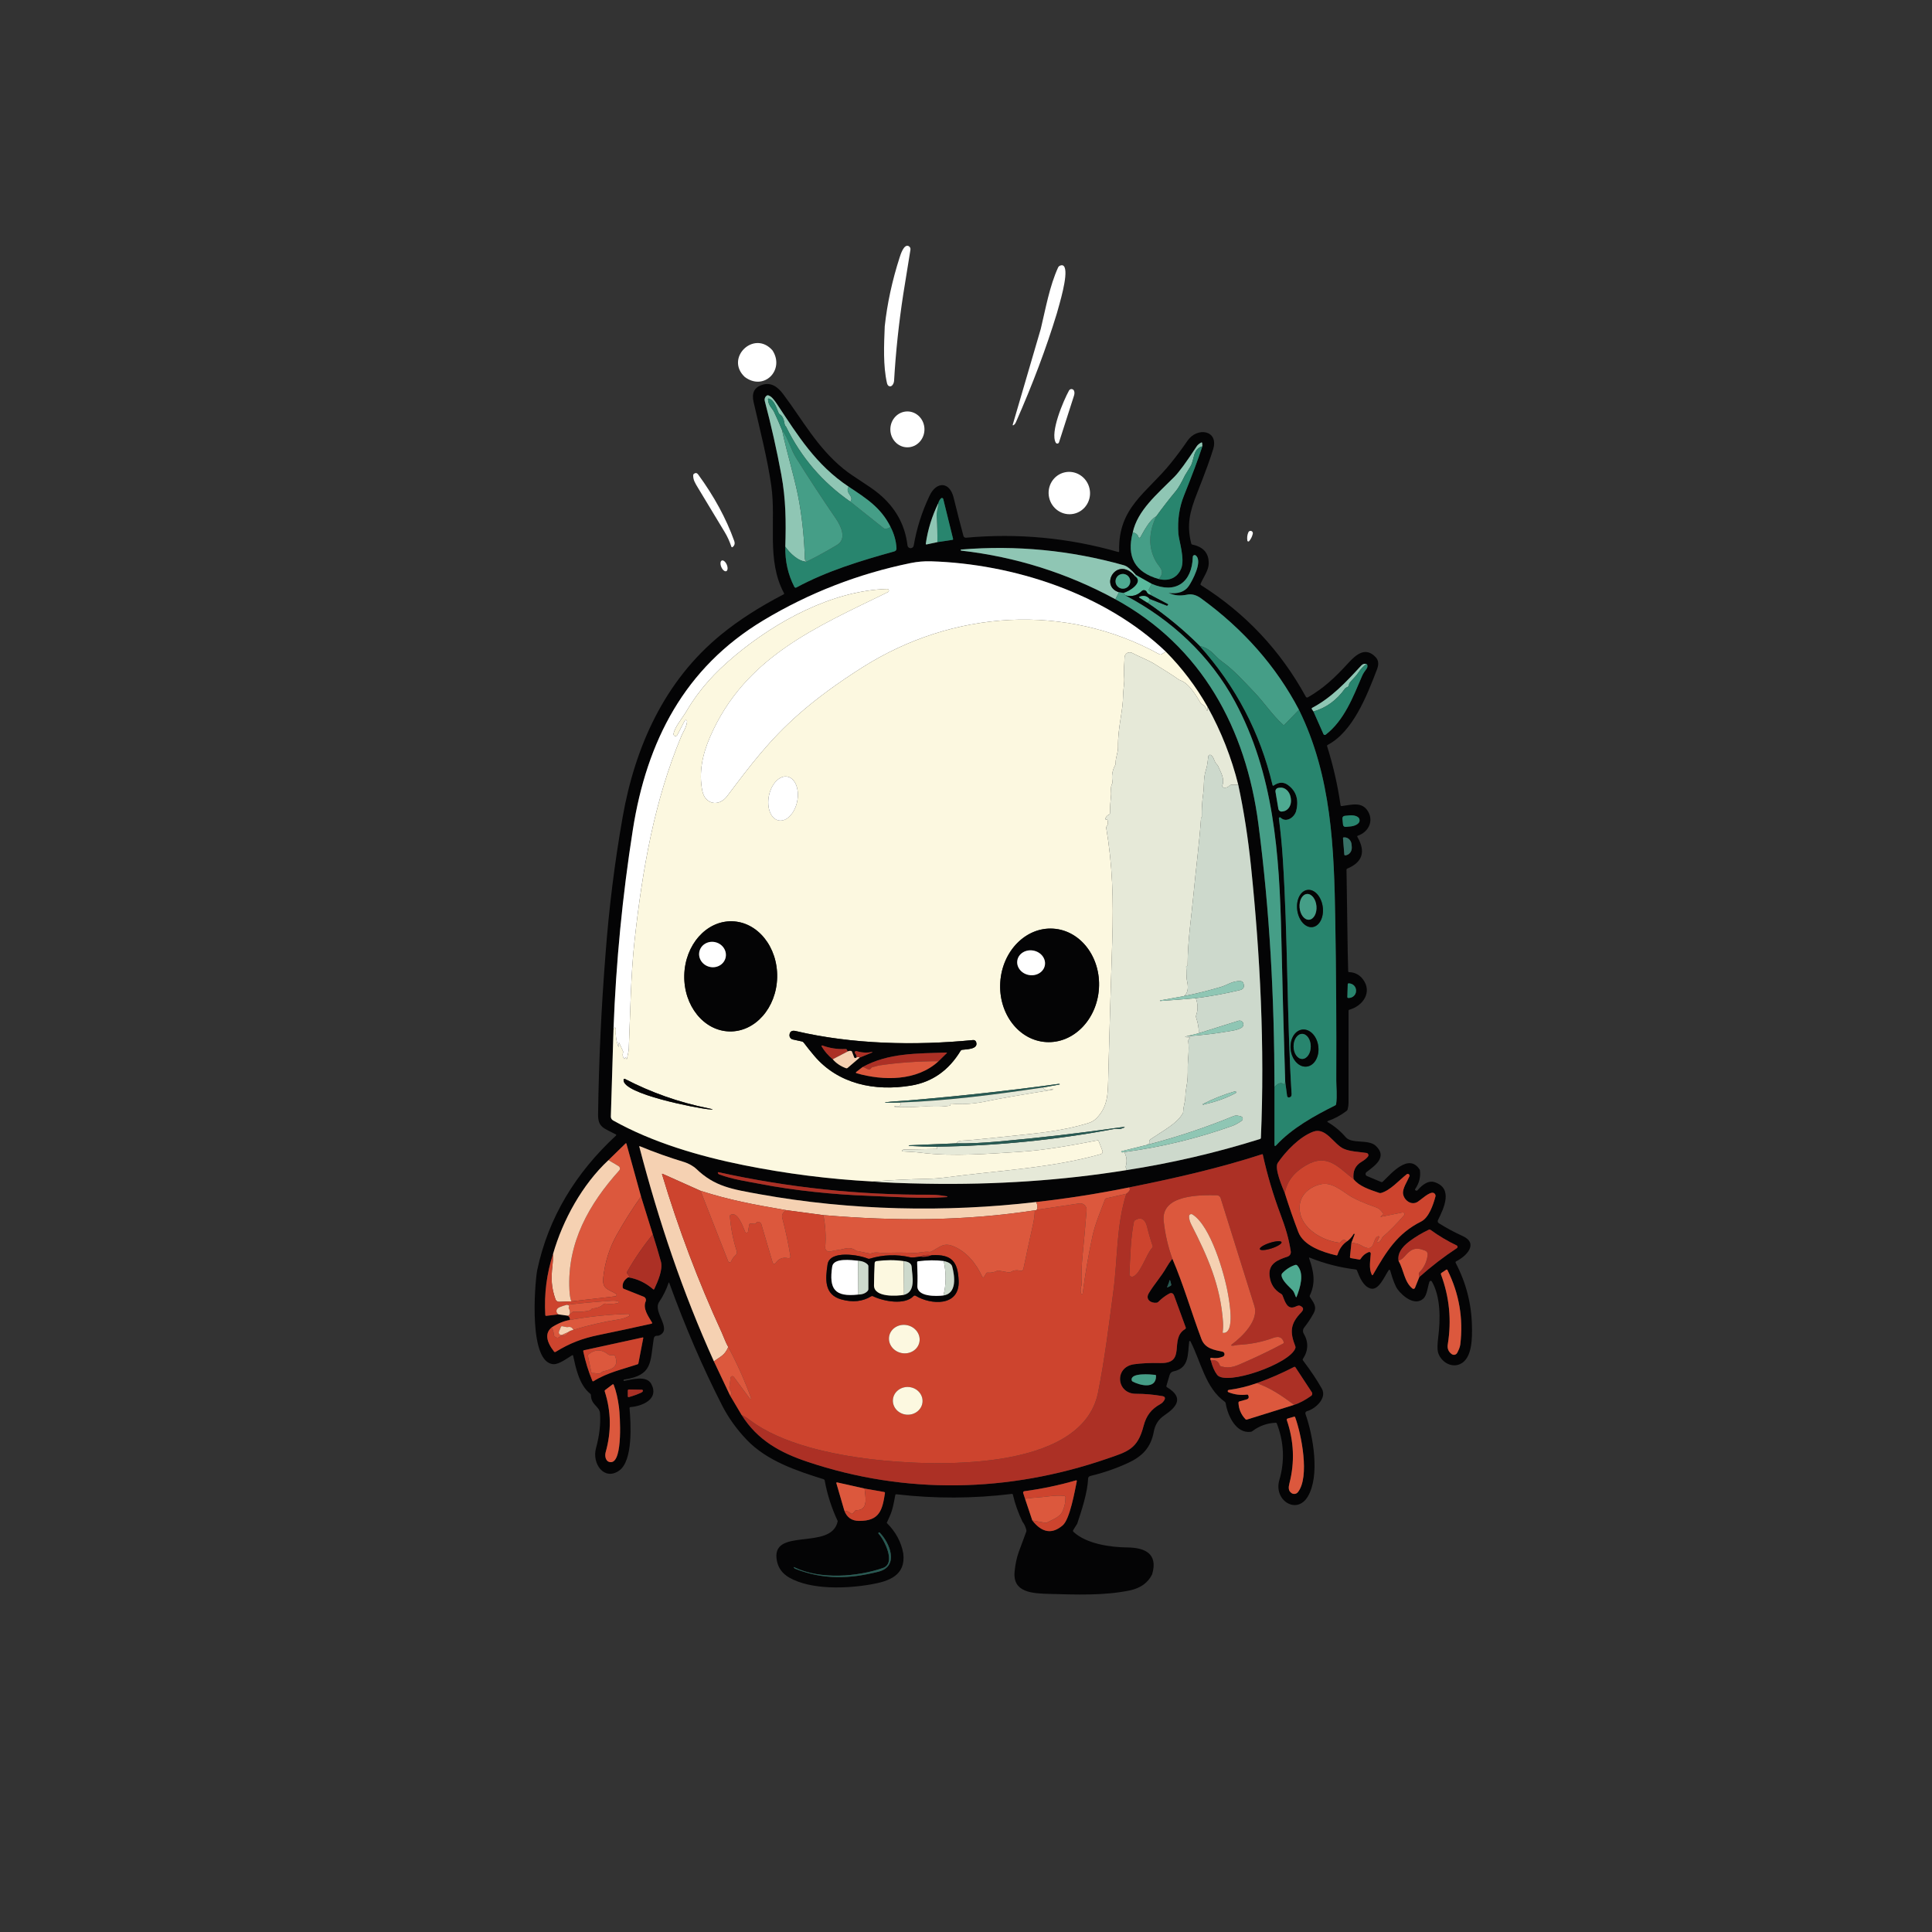 <?xml version="1.0" encoding="UTF-8"?><svg id="Layer_1" xmlns="http://www.w3.org/2000/svg" viewBox="0 0 1024 1024"><rect x="0" y="0" width="1024" height="1024" fill="#333333" stroke="none"/><defs><style>.cls-1{fill:#4eaa91;}.cls-1,.cls-2,.cls-3,.cls-4,.cls-5,.cls-6,.cls-7,.cls-8,.cls-9,.cls-10,.cls-11,.cls-12,.cls-13,.cls-14,.cls-15,.cls-16{stroke-width:0px;}.cls-2{fill:#28856e;}.cls-3{fill:#285a53;}.cls-4{fill:#459e87;}.cls-5{fill:#377167;}.cls-6{fill:#59ba9d;}.cls-7{fill:#cd442e;}.cls-8{fill:#dc583d;}.cls-9{fill:#ac3025;}.cls-10{fill:#cdd9cc;}.cls-11{fill:#8fc6b4;}.cls-12{fill:#fcf8e0;}.cls-13{fill:#fff;}.cls-14{fill:#e6e9d8;}.cls-15{fill:#f5d1b2;}.cls-16{fill:#040405;}</style></defs><path class="cls-13" d="m478.75,155.93c-2.35,15.29-3.98,30.58-4.87,45.89-.09,1.48-1.21,3.61-2.79,2.78-.47-.25-.8-.8-.99-1.63-2.08-9.22-1.57-20.09-1.17-29.99,1.3-12.06,3.94-24.25,7.91-36.58.51-1.6,2.24-7.08,4.68-6,.74.33,1.17,1.12,1.04,1.93l-3.81,23.6Z"/><path class="cls-13" d="m560.17,166.04c-5.59,18.36-12.83,37.59-21.7,57.7-.32.72-.71,1.23-1.16,1.53-.49.33-.66.21-.49-.36l14.82-50.63c2.56-10.65,4.64-22.63,9.21-32.59.16-.34.42-.61.75-.77,1.3-.65,2.2-.36,2.69.86,1.82,4.45-2.75,19.25-4.12,24.26Z"/><path class="cls-13" d="m409.42,185.7c6.71,10.28-4.44,21.78-14.68,14.1-10.68-10.02,4.96-25.18,14.68-14.1Z"/><path class="cls-16" d="m714.32,504.47l.25,10.27c0,.33.18.5.51.51,3.05.11,5.49,1.38,7.32,3.82,5.12,6.86-.1,14.13-7.16,16.08-.32.09-.48.3-.48.64-.01,16.24-.02,32.48-.01,48.71,0,1.19-.16,2.35-.48,3.48-.1.35-.29.63-.58.84-3.05,2.33-6.38,4.13-10,5.39-.14.05-.22.22-.16.36.02.06.06.11.11.14,3.64,2.12,6.85,4.8,9.63,8.03,3.18,3.71,12.03.91,15.92,4.57,6.41,6.04-.61,10.56-4.97,13.97-.52.4-.61,1.15-.2,1.67.13.16.29.29.48.36l7.49,3.15c.32.13.68.07.93-.17,4.3-4.12,13.85-15.56,19.64-6.21.52,3.57-.31,6.96-2.5,10.16-.14.21-.09.49.12.63.01,0,.03.02.04.03.47.26.85.24,1.12-.07,2.18-2.49,5.48-5.42,9.02-4.26,9.99,3.26,4.93,13.8,1.78,20.14-.28.56-.09,1.25.44,1.59,4.05,2.56,8.23,4.81,12.55,6.76,8.82,3.97,2.03,10.83-3.33,13.45-.31.15-.43.53-.27.83,0,0,0,0,0,0,5.47,10.43,8.34,21.47,8.62,33.12.16,6.43.28,17.53-6.22,20.5-5.07,2.33-10.56-1.61-11.78-6.34-.38-1.46-.32-4.24.19-8.33,1.11-8.97,1.29-20.89-3.42-29.07-.19-.34-.63-.46-.97-.26-.15.08-.26.22-.32.38-.98,2.73-1.22,7.17-3.32,9.02-4.39,3.85-10.59-1.06-13.52-4.94-1.21-1.61-2.53-4.97-3.97-10.08-.06-.23-.31-.37-.54-.31-.1.03-.19.09-.25.18-2.14,3.04-5.25,11.11-9.71,9.7-3.86-1.23-5.72-6.02-7.08-9.54-.13-.31-.36-.49-.69-.53-8.39-1.01-16.5-3.1-24.35-6.26-.35-.14-.46-.03-.34.33,2.37,6.76,3.63,12.85.4,19.64-.15.31-.13.62.06.91,1.84,2.94,3.91,5.01,1.87,8.7-1.54,2.77-3.21,5.28-5.01,7.54-.69.88-.78,2.09-.22,3.06,2.67,4.55,2.53,9.06-.41,13.51-.15.22-.14.52.02.73,4.19,5.53,7.55,10.55,10.06,15.06,2.81,5.07-3.6,10.77-7.91,11.88-.61.16-.98.78-.82,1.4,0,.03.02.06.03.09,4.21,12.06,7.69,32.83,1.26,43.72-5.87,9.93-18.26,2.08-15.12-8.67,2.94-10.09,2.49-20.1-1.35-30.05-.09-.23-.31-.37-.55-.36-4.63.21-8.75,1.69-12.37,4.45-.27.2-.56.32-.89.37-7.83,1.01-12.23-8.61-13.27-15.14-.06-.33-.24-.63-.51-.82-10.26-7.34-12.56-21.1-18.18-32.02-.08-.17-.29-.24-.46-.15-.1.05-.18.16-.19.27-.84,6.49.18,14.07-8.3,15.81-.99.2-1.79.93-2.07,1.9l-1.69,5.71c-.11.36,0,.64.32.83,9.09,5.43,5.23,10.39-1.43,14.87-3.05,2.05-4.91,4.91-5.58,8.58-1.53,8.36-5.88,13.09-13.83,16.73-6.33,2.91-12.9,5.17-19.71,6.8-.83.19-1.26.68-1.29,1.45-.29,7.25-3.43,16.85-5.77,23.86l-2.13,3.41c-.19.3-.13.68.12.92,6.92,6.43,19.66,8.18,28.51,8.27,9.02.09,16.54,3.02,13.2,14.28-2.25,4.51-6.23,7.35-11.94,8.52-13.71,2.82-28.47,2.2-42.39,1.83-9.24-.24-19.65-.72-18.56-11.84.38-3.89,1.1-7.32,2.16-10.29l4.01-10.82c.12-.31.13-.64.05-.95-.45-1.77-1.13-3.22-2.04-4.35-2.31-4.82-4-9.59-5.08-14.32-.07-.33-.28-.47-.61-.43-20.35,2.49-40.7,2.56-61.07.2-.37-.05-.6.12-.67.49-.73,3.78-1.36,7.85-3.03,11.36-.53,1.12-1.03,2.22-1.49,3.3,4.75,4.73,7.67,10.13,8.76,16.2,1.44,11.7-7.62,14.74-16.99,16.39-12.9,2.27-31.73,3.03-43.39-3.56-3.58-2.07-5.76-4.95-6.54-8.63-3.99-18.76,28.95-5.17,32.19-21.33-3.24-6.89-5.55-14.07-6.92-21.54-.07-.34-.27-.56-.6-.67-14.13-4.44-29.91-9.6-40.67-20.85-5.37-5.61-9.72-11.68-13.07-18.21-10.19-19.91-19.54-41.58-28.05-65.01-.12-.32-.23-.32-.34,0-1.21,3.59-2.88,6.97-5.01,10.12-3.61,5.38,7.34,14.44.04,17.74-.29.13-.6.19-.93.18-1.31-.07-1.82.51-2.02,1.79-1.9,12.39-.54,19.09-15.45,21.39-.23.03-.38.1-.45.2-.06.09-.09.19-.08.3.02.21.14.3.35.26,4.01-.77,11.88-3.11,14.39,1.63,4.26,8.02-4.77,11.74-11.02,12.22-.37.03-.55.23-.52.6.68,8.03,1.99,27.99-5.64,33.17-7.88,5.36-14.35-3.84-12.15-11.94,1.85-6.81,2.56-13.02,2.13-18.63-.27-3.55-4.73-4.38-4.8-9.46,0-.32-.14-.62-.39-.82-5.81-4.62-7.62-13.62-9.03-20.06-.08-.39-.29-.48-.63-.27-2.46,1.51-6.83,4.78-9.71,4.68-13.35-.49-10.07-41.71-8.78-49.55,5.96-28.46,20.72-52.06,41.78-71.58.29-.27.26-.5-.09-.69-6.35-3.36-9.46-3.62-9.36-10.68.4-28.43,1.72-56.76,3.96-85.01,1.82-24.31,4.83-48.42,9.03-72.31,6.6-37.54,22.2-72.34,52.17-96.84,9.29-7.6,20.34-14.71,33.14-21.34.31-.15.39-.38.22-.69-9.4-17.54-4.02-37.9-6.72-56.91-2.06-14.44-6.04-29.77-9.39-44.4-1.09-4.75.43-7.78,4.58-9.09,4.68-1.47,8.19,1.03,11.09,4.9,10.38,13.83,17.94,28.16,31.93,39.6,5.24,4.29,13.31,8.71,18.65,13.11,8.91,7.35,14.02,16.51,15.33,27.49.1.92.92,1.58,1.83,1.49.75-.08,1.36-.65,1.48-1.4,1.55-9.09,4.35-17.89,8.38-26.39,3.65-7.71,10.67-7.65,12.79,1.09,1.65,6.81,3.38,13.55,5.18,20.22.16.6.73,1,1.35.94,27.38-2.5,54.26.02,80.64,7.55.37.11.55-.04.54-.43-.67-23.19,14.73-30.95,27.31-46.56,3.29-4.09,6.26-8.07,8.89-11.94,5.12-7.5,16.64-5.67,13.65,4.37-1.44,4.83-4.26,12.54-8.45,23.15-4.06,10.26-5.69,16.99-3.19,26.95.07.3.26.48.57.55,5.97,1.23,8.87,4.66,8.68,10.29-.11,3.4-2.85,7.14-4.27,10.42-.15.35-.07.62.25.83,23.61,14.92,42.11,34.63,55.52,59.13.21.37.68.5,1.06.29,0,0,0,0,0,0,8.21-4.73,14.16-10.22,21.55-18.31,4.22-4.62,9.12-8.55,14.39-2.98,1.87,1.99,1.52,4.37.62,6.69-5.48,14.28-12.8,32.82-26.05,39.81-.31.16-.41.4-.3.73,3.21,10.22,5.59,20.63,7.12,31.23.05.35.25.5.6.46,5.26-.65,10.95-2.63,14.11,3.1,2.87,5.19-.12,10.76-5.54,12.6-.35.12-.43.34-.25.65,4.51,7.81,2.73,13.41-5.34,16.78-.27.11-.44.37-.43.65l.64,43.43Zm-298.09-214.73c-.17,7.68,1.43,14.79,4.8,21.33.19.37.65.52,1.02.33,0,0,.01,0,.02,0,16.37-8.82,34.04-14.16,51.87-19.12.87-.24,1.27-.81,1.22-1.7-.21-3.93-1.3-7.77-3.27-11.52-4.97-9.92-12.59-14.84-22.08-21.09-17.4-11.62-26.73-26.84-38-43.81-1.38-2.07-2.47-3.37-3.27-3.92-.95-.65-1.61-.86-1.97-.65-1.02.6-1.52,1.82-1.22,2.97,3.45,13.05,6.37,26.06,8.77,39.02,2.4,12.94,2.53,24.82,2.11,38.17Zm184.16-7.52c-3.42,12.9,1.17,21.12,13.78,24.67,5.2,1.32,9.8-.51,11.86-5.5,2.13-5.14-1.2-14.91-1.46-18.46-.53-7.3.47-14.09,3-20.36,4.19-10.41,7.43-19.09,9.73-26.05l-.12-1.61c-.03-.41-.23-.51-.59-.31-1.07.58-1.83,1.23-2.3,1.95-5.42,8.29-9.36,13.67-11.83,16.16-9.21,9.27-19.56,17.8-22.07,29.51Zm-103.05-15.57c-3.36,6.9-5.57,14.04-6.64,21.43-.06.4.11.56.5.47l5.63-1.21,7.93-1.2c.33-.05.46-.23.38-.56l-5.2-21.08c-.1-.39-.49-.62-.87-.52-.14.03-.26.11-.36.21-.69.75-1.14,1.57-1.37,2.46Zm93.84,50.96c45.84,25.05,69.22,68.63,75.8,119.14,6.06,46.47,8.45,92.58,8.52,139.45v30.39c0,.95.32,1.07.96.38,8.32-9.02,20.29-15.65,31.23-21.09.28-.14.44-.37.49-.68.62-4.25.06-9.56.07-12.41.12-28.21-.05-56.41-.52-84.6-.64-38.41-1.87-76.69-19.25-111.97-12.05-22.98-29.34-42.67-51.89-59.06-2.47-1.8-4.9-2.46-7.28-1.99-3.89.77-6.5.55-9.91-.86,0,0,0,0,0-.01,0,0,0,0,.01,0,5.04.59,8.6-.65,10.68-3.72,1.64-2.41,7.61-13.12,3.67-16.18-.42-.33-1.02-.25-1.35.17-.13.16-.2.36-.2.56-.38,13.56-9.03,19.83-21.81,14.31l-8.34-4.68c-2.54-2.95-4.67-4.67-6.38-5.15-28.27-7.95-57.01-10.73-86.2-8.34-.16,0-.29.12-.29.29,0,.16.12.29.28.29,28.94,3.31,56.18,11.9,81.71,25.77Zm-266,227.66l-1.42,46.47c-.03.86.42,1.67,1.17,2.09,20.92,11.74,45.9,19.02,69.31,23.73,22.53,4.53,45.27,7.42,68.22,8.65,6.43.57,16.02.96,28.79,1.18,36.66.63,71.82-1.75,105.48-7.15,24.12-3.73,47.8-9.23,71.04-16.52.34-.11.52-.34.53-.69,2.1-47.9-.39-96.89-5.22-143.59-1.59-15.44-3.85-29.92-6.77-43.44-3.62-14.51-9.03-28.26-16.24-41.26-6.11-10.81-13.49-20.59-22.15-29.32-32.29-30.87-80.86-46.56-124.48-47.91-3.59-.11-7.18.2-10.76.93-27.81,5.69-53.83,15.81-78.06,30.36-41.88,25.16-61.82,64.12-69.19,110.94-5.5,34.94-8.92,70.12-10.25,105.53Zm370.97-168.17l5.31,11.98c.18.39.64.57,1.03.4.06-.03.11-.06.16-.1,9.79-7.54,14.52-19.98,19.24-31.01.63-1.48,1.47-2.61,2.39-3.87.31-.42.47-.83.49-1.24.04-.73-.13-1.18-.52-1.35-1.09-.26-2.01.02-2.76.84-8.17,8.9-15.69,16.95-25.94,22.39-.35.19-.42.44-.2.77l.8,1.19Zm15.36,56.75l.32,3.25c.07.72.71,1.24,1.43,1.17l2.53-.24c2.8-.27,4.95-1.7,4.8-3.19,0,0,0,0,0,0l-.04-.46c-.15-1.49-2.53-2.47-5.33-2.2l-2.53.25c-.72.07-1.25.71-1.18,1.43h0Zm.31,10.44l.7,8.68c.02.23.23.41.46.39h.09c2.06-.18,3.58-2.13,3.4-4.38l-.11-1.38c-.18-2.25-1.99-3.94-4.05-3.78,0,0,0,0,0,0h-.09c-.23.03-.41.24-.39.47Zm2.51,77.37l-.2,6.78c-.01.26.19.48.45.49,0,0,0,0,.01,0h.15c2.14.06,3.92-1.55,3.98-3.59v-.3c.07-2.05-1.61-3.76-3.75-3.83h-.15c-.26-.01-.48.19-.49.45,0,0,0,0,0,0Zm-33.34,110.76c2.22,7.03,4.6,13.89,7.15,20.58,2.73,7.18,12.53,10.58,20.15,12.36.31.07.51-.04.61-.35.99-3.12,2.68-5.49,5.07-7.1,1.33-.93,2.49-2.23,3.48-3.89.08-.14.26-.18.4-.1.12.07.17.22.12.35l-1.68,4.43-.78,7.43c-.04.39.13.62.51.69l4.4.76c.28.05.57-.08.72-.33,1.04-1.7,2.47-2.91,4.3-3.62.42-.16.89.05,1.05.46.04.11.06.22.05.34-.22,3.62-1.12,7.85.53,11.15.21.41.42.42.65.02,6.95-12.09,12.81-21.84,25.5-28.16,4.14-2.06,6.43-8.91,7.59-13.26.22-.84-.27-1.71-1.11-1.95-2.1-.62-6.41,3.55-8.25,4.73-3.42,2.18-7.31-.81-7.79-4.22-.4-2.79,2.22-6.52,3.36-9.28.19-.48-.05-1.02-.52-1.21-.3-.12-.65-.07-.91.13-4.08,3.2-8.73,8.61-13.63,9.93-.3.08-.62.07-.92-.03-5.33-1.83-10.68-3.53-13.62-7.33-.51-4.17.91-7.24,4.26-9.2,1.45-.85,2.57-1.76,3.35-2.75.4-.52.31-1.27-.2-1.67-.16-.13-.35-.21-.56-.24-3.95-.61-8.73-.7-12.15-2.25-5.19-2.37-9.34-11.46-16-9.05-7.29,2.64-14.75,10.53-18.85,16.54-1.97,2.87,2.48,13.06,3.72,16.09Zm-358.49-17.53c-13.91,12.96-24.2,31.79-29.35,49.68-3.41,10.46-4.79,21.26-4.14,32.4.02.34.2.49.53.45l6.47-.77,4.69.66c.99.41,1.45,1.17,1.36,2.29-3.17.53-6.39,1.85-9.66,3.97-3.51,2.9-3.09,7.16,1.24,12.79.2.26.57.33.85.16,7.33-4.5,13.85-7.1,22.87-8.95,9.31-1.91,18.62-3.9,27.93-5.99.38-.09.47-.3.27-.64-1.9-3.24-4.97-7.34-3.35-11.17.4-.95-.04-2.05-.99-2.45-.01,0-.03-.01-.04-.02l-10.53-4.19c-.34-.14-.57-.45-.61-.81-.23-2.17.73-3.93,2.88-5.28,4.79.73,9.2,2.82,13.25,6.29.27.23.47.18.62-.13,1.85-3.99,4.69-10.25,3.48-14.59-1.4-5.03-2.82-9.8-4.27-14.32l-6.25-20.1-7.71-27.93c-.09-.34-.27-.39-.53-.14l-9.01,8.79Zm55.9,106.68l8.48,17.93,6.21,10.49c8.5,13.43,20.44,19.94,34.9,24.79,52.05,17.47,106.51,16.3,158.5-1.55,11.23-3.86,16.41-5.08,19.61-17.39,1.46-5.61,4.09-8.98,9.04-11.74.45-.25.81-.53,1.1-.85.42-.48.7-.85.85-1.11.69-1.21.34-1.94-1.03-2.18-4.67-.82-9.36-1.23-14.05-1.23-10.31.01-11.61-14.15-.94-15.65,3.9-.55,8.52-.77,13.86-.64,14.31.34,4.49-12.78,13.21-18.01.3-.18.43-.55.31-.88l-6.13-16.77c-.52-1.43-1.45-1.78-2.79-1.04-2.03,1.13-3.9,2.56-5.61,4.29-.25.25-.55.4-.9.44-2.89.36-6.07-1.64-4.2-4.91,2.47-4.32,6.64-8.9,9.43-13.82.87-1.53,1.91-3.07,3.13-4.6,5.93,13.81,10.09,28.47,15.4,42.56,1.92,5.1,6.72,5.78,11.14,6.71.75.15,1.23.88,1.07,1.63-.09.45-.41.83-.83,1-1.96.81-4.01,1.01-6.15.61-.23-.04-.46.11-.5.34,0,0,0,.02,0,.03-.05.37.03.72.25,1.05.85,3.27,1.96,5.81,3.35,7.62,4.62,6.03,38.76-5.84,41.46-14.17.1-.3.1-.63-.02-.93-3.01-7.71-2.68-11.99,3.15-18.04,1.47-1.53,1.23-2.69-.73-3.49-.47-.19-1.21-.04-2.22.44-4.62,2.17-5.76-2.98-7.02-5.95-.13-.31-.36-.56-.65-.73-3.67-2.09-5.73-5.29-6.19-9.59-.71-6.61,4.45-8.5,9.56-10.21,1.16-.39,1.87-1.56,1.68-2.77-1.08-6.94-2.69-12.27-5.48-19.71-3.87-10.31-6.98-20.82-9.34-31.54-.05-.22-.17-.3-.38-.23-23.01,7.48-46.89,12.85-70.55,17.6-16.37,3.31-32.76,5.88-49.17,7.72-47.95,5.63-98.5,4.52-146.24-4.07-15.22-2.74-24.18-4.12-33.97-13.53-1.48-1.41-4.22-2.92-6.16-3.51-8.11-2.45-16.02-5.27-23.74-8.46-.23-.1-.32-.03-.26.22,10.41,39.83,23.01,77.28,39.56,113.83Zm2.74-99.15c7.07,2.71,15.58,3.88,21.59,5.05,18.56,3.63,39.7,5.68,57.03,6.31,13.83.51,28.31,1.66,42.09.72.12,0,.23-.09.23-.21,0-.12-.1-.23-.22-.24h0c-2.82-.44-5.55-.84-8.49-.82-37.99.2-75.5-3.78-112.54-11.94-.16-.04-.32.06-.36.22-.01.06-.01.12.01.18.13.37.35.62.66.73Zm360.1,45.77c2.86,5.09,3.04,11.21,7.37,14.74.38.3.93.24,1.23-.13.05-.07.1-.14.13-.22l2.29-5.72c6.27-5.61,12.91-10.71,19.9-15.32.38-.25.49-.76.24-1.13-.08-.13-.2-.23-.34-.3-4.88-2.33-9.5-5.09-13.87-8.27-.25-.18-.58-.22-.86-.08-3.6,1.69-7,3.73-10.2,6.1-4.49,3.34-6.46,6.78-5.89,10.33Zm-54.77,2.27c-2.65.89-4.93,2.36-6.84,4.4-.27.28-.4.61-.39,1,.07,2.78,3.96,6,5.81,7.96.93.98,1.17,2.25,1.73,3.47.16.36.31.36.46,0,1.86-4.81,4.22-12.13.38-16.51-.29-.33-.74-.45-1.15-.31Zm83,47.26c.89.63,2.12.42,2.75-.47.05-.06.09-.13.12-.2.68-1.26,1.47-2.99,1.65-4.49,1.65-13.79-.61-26.91-6.78-39.34-.17-.36-.42-.43-.75-.2l-2.45,1.65c-.26.18-.37.52-.26.82,4.47,11.99,5.67,24.33,3.61,37.02-.36,2.23.34,3.96,2.11,5.21Zm-149.78-38.28c-.33.85-.66,1.69-1,2.52-.16.4-.05.5.33.3l1.44-.77c.26-.14.39-.44.31-.73l-.52-1.94c-.11-.4-.26-.42-.46-.05-.11.21-.14.43-.1.67Zm-281.34,43.19l2.58-13.4c.05-.29-.06-.4-.35-.34l-31.02,6.76c-.35.08-.48.29-.41.64,1.11,5.32,2.7,10.49,4.78,15.5.15.36.39.43.72.22,7.2-4.52,15.51-6.32,23.29-8.92.23-.07.36-.23.41-.46Zm327.79,10.47c-4.9,1.73-9.87,2.93-14.9,3.6-.34.04-.58.36-.53.7.03.22.18.41.38.49,3.15,1.27,6.43,1.7,9.85,1.27.31-.03.52.09.65.37.51,1.15.21,1.88-.9,2.21-1.64.49-2.88.83-3.71,1.02-.35.08-.59.4-.57.75.16,3.36,1.39,6.25,3.69,8.67.23.24.51.31.82.21l25.01-7.8c2.75-.87,5.75-2.46,9.02-4.77.6-.43.76-1.26.35-1.88l-8.7-13.24c-.16-.24-.46-.32-.71-.19-6.3,3.26-12.88,6.12-19.75,8.59Zm-65.84-.87c3.79,2.05,12.53,4.29,12.42-2.97,0-.34-.18-.53-.51-.56-2.35-.24-13.1-1.27-12.4,2.83.05.3.23.55.49.7Zm-276.37,42.73c6.31-.34,4.68-24.94,4.15-29.03-.6-4.65-1.52-8.61-2.77-11.87-.15-.4-.4-.47-.74-.22l-3.77,2.86c-.29.21-.37.49-.26.83,3.39,10.54,3.55,21.28.46,32.22-.6,2.15.09,5.37,2.93,5.21Zm16.3-38.38l-6.83-.12c-.43,0-.65.21-.65.64v2.88c0,.44.21.6.63.49,2.24-.62,4.41-1.41,6.51-2.37.44-.2.72-.47.84-.81.09-.28-.06-.59-.34-.68-.05-.02-.1-.03-.16-.03Zm344.35,54.81c1.08.71,2.54.48,3.35-.54,6.37-8.05,1.82-30.65-1.46-39.67-.11-.29-.31-.39-.61-.3l-3.39.97c-.34.1-.54.46-.44.81,0,0,0,.01,0,.02,3.8,11.17,4.26,22.34,1.39,33.51-.54,2.11-.69,3.98,1.15,5.2Zm-141.28,2.99l3.85,11.49c5.13,6.57,10.51,7.43,16.14,2.56,3.8-3.28,6.38-18.21,7.45-23.41.04-.18-.07-.37-.26-.41-.06-.01-.12-.01-.17,0-9,2.59-18.13,4.51-27.4,5.76-.4.05-.68.42-.63.82,0,.04.02.09.03.13l.99,3.05Zm-95.77,6.31c1.33,3.57,3.9,5.38,7.72,5.42,10.87.11,12.42-5.65,13.79-14.72.05-.34-.1-.54-.44-.6l-10.36-1.83-14.59-3.26c-.17-.04-.33.06-.37.23-.01.05-.01.11,0,.16l4.25,14.6Zm-25.84,30.87c14.91,5.79,28.59,5.32,43.85,1.47,11.34-2.85,5.94-15.45.68-20.74-.16-.16-.33-.15-.52.02-.21.19-.22.38-.03.58,3.07,3.29,9.39,15.72,2.29,18.18-13.59,4.7-33.12,6.17-46.51-.19-.96-.45-1.09-.35-.39.32.13.13.34.25.63.36Z"/><path class="cls-13" d="m566.61,206.96c.39-.71,1.29-.97,1.99-.58.26.14.47.36.6.62.37.73.38,1.65.03,2.74-2.5,7.78-5.15,16.02-7.94,24.72-.16.49-.69.76-1.18.6-.22-.07-.4-.22-.52-.42-3.14-5.45,4.02-22.22,7.02-27.68Z"/><path class="cls-11" d="m449.81,257.96c-2.18,3.48,3.16,4.97.9,7.95-14.78-10.25-26.13-23.48-34.05-39.7-.07-.14-.16-.26-.29-.37-1.04-.87-.23-4.38-3.1-6.25-.27-.18-.46-.42-.59-.71-1.05-2.44-2.28-6.81-5.1-7.62-.35-.1-.53.04-.52.41.08,3.16,2.25,4.67,3.24,6.74,1.6,3.37,3,6.55,4.2,9.54,2.79,13.01,7.26,27.17,9.18,38.51,1.66,9.81,2.63,19.7,2.91,29.69,0,.31.1.58.29.83l.56.74c-4.3-.1-8.94-4.62-11.21-7.98.42-13.35.29-25.23-2.11-38.17-2.4-12.96-5.32-25.97-8.77-39.02-.3-1.15.2-2.37,1.22-2.97.36-.21,1.02,0,1.97.65.8.55,1.89,1.85,3.27,3.92,11.27,16.97,20.6,32.19,38,43.81Z"/><path class="cls-2" d="m450.71,265.91l17.68,14.07c.26.21.56.3.89.27,1.58-.12,2.45-.52,2.61-1.2,1.97,3.75,3.06,7.59,3.27,11.52.05.89-.35,1.46-1.22,1.7-17.83,4.96-35.5,10.3-51.87,19.12-.37.2-.83.07-1.03-.3,0,0,0-.01,0-.02-3.37-6.54-4.97-13.65-4.8-21.33,2.27,3.36,6.91,7.88,11.21,7.98,5.46-2.73,10.85-5.69,16.16-8.86,5.42-3.23,2.15-10-.54-13.93-7.26-10.59-14.3-21.33-21.12-32.24-3.01-4.82-3.86-9.86-7.44-14.74-1.2-2.99-2.6-6.17-4.2-9.54-.99-2.07-3.16-3.58-3.24-6.74,0-.37.17-.51.52-.41,2.82.81,4.05,5.18,5.1,7.62.13.29.32.53.59.71,2.87,1.87,2.06,5.38,3.1,6.25.13.11.22.23.29.37,7.92,16.22,19.27,29.45,34.05,39.7Z"/><ellipse class="cls-13" cx="480.94" cy="227.58" rx="9.04" ry="9.51"/><path class="cls-4" d="m414.5,227.95c3.58,4.88,4.43,9.92,7.44,14.74,6.82,10.91,13.86,21.65,21.12,32.24,2.69,3.93,5.96,10.7.54,13.93-5.31,3.17-10.7,6.13-16.16,8.86l-.56-.74c-.19-.25-.28-.52-.29-.83-.28-9.99-1.25-19.88-2.91-29.69-1.92-11.34-6.39-25.5-9.18-38.51Z"/><path class="cls-11" d="m637.3,236.52c-5.31,1.6-4.02,6.96-6.42,10.84-1.78,2.87-2.71,4.39-2.79,4.56-1.97,4.01-3.51,6.69-4.62,8.04-3.96,4.79-7.5,9.37-10.63,13.72-3.38,1.69-6.52,7.74-8.39,11.07-.15.29-.51.39-.8.24-.14-.08-.25-.21-.29-.37-.39-1.33-1.38-2.13-2.97-2.4,2.51-11.71,12.86-20.24,22.07-29.51,2.47-2.49,6.41-7.87,11.83-16.16.47-.72,1.23-1.37,2.3-1.95.36-.2.56-.1.59.31l.12,1.61Z"/><path class="cls-2" d="m637.3,236.52c-2.3,6.96-5.54,15.64-9.73,26.05-2.53,6.27-3.53,13.06-3,20.36.26,3.55,3.59,13.32,1.46,18.46-2.06,4.99-6.66,6.82-11.86,5.5,3.79-4.28.23-6.12-1.59-9.43-3.97-7.19-3.88-15.11.26-23.78,3.13-4.35,6.67-8.93,10.63-13.72,1.11-1.35,2.65-4.03,4.62-8.04.08-.17,1.01-1.69,2.79-4.56,2.4-3.88,1.11-9.24,6.42-10.84Z"/><ellipse class="cls-13" cx="566.77" cy="261.33" rx="10.97" ry="11.24" transform="translate(-42.9 127.8) rotate(-12.4)"/><path class="cls-13" d="m367.4,251.88c0-.31.16-.6.42-.78.86-.59,1.6-.47,2.21.37,8.49,11.61,14.86,23.35,19.11,35.21.49,1.36.22,2.43-.79,3.22-.34.27-.58.2-.73-.21-.95-2.76-1.98-5.11-3.51-7.66-4.71-7.82-9.42-15.63-14.15-23.44-1.61-2.66-2.59-4.25-2.56-6.71Z"/><path class="cls-4" d="m449.81,257.96c9.49,6.25,17.11,11.17,22.08,21.09-.16.68-1.03,1.08-2.61,1.2-.33.03-.63-.06-.89-.27l-17.68-14.07c2.26-2.98-3.08-4.47-.9-7.95Z"/><path class="cls-2" d="m496.83,287.34c.06-4.55-.07-9.03-.38-13.44-.19-2.69.77-4.57.89-7.25.23-.89.68-1.71,1.37-2.46.27-.29.72-.31,1.02-.05.1.1.18.22.21.36l5.2,21.08c.08.33-.05.51-.38.56l-7.93,1.2Z"/><path class="cls-11" d="m497.34,266.65c-.12,2.68-1.08,4.56-.89,7.25.31,4.41.44,8.89.38,13.44l-5.63,1.21c-.39.09-.56-.07-.5-.47,1.07-7.39,3.28-14.53,6.64-21.43Z"/><path class="cls-4" d="m612.84,273.68c-4.14,8.67-4.23,16.59-.26,23.78,1.82,3.31,5.38,5.15,1.59,9.43-12.61-3.55-17.2-11.77-13.78-24.67,1.59.27,2.58,1.07,2.97,2.4.08.32.41.5.72.42.16-.04.29-.15.37-.29,1.87-3.33,5.01-9.38,8.39-11.07Z"/><path class="cls-13" d="m661.65,282.15c.25-.64.97-.95,1.61-.7.59.23.91.87.74,1.48-.37,1.52-1.01,2.82-1.94,3.89-.2.22-.54.25-.76.05-.1-.08-.16-.2-.18-.33-.23-1.55-.06-3.02.53-4.39Z"/><path class="cls-11" d="m602.06,304.75l-.54.58c-9.41-10.97-19.07,5.21-8.44,8.57l-1.9,3.71c-25.53-13.87-52.77-22.46-81.71-25.77-.16,0-.29-.13-.29-.3,0-.16.13-.29.3-.28,29.19-2.39,57.93.39,86.2,8.34,1.71.48,3.84,2.2,6.38,5.15Z"/><path class="cls-4" d="m688.48,376.22l-7.6,7.82c-.29.3-.58.31-.89.03-5.56-4.98-10.12-11.93-15.41-17.41-5-5.18-10.43-11.4-17.02-16.12-1.13-.81-2.48-2.04-4.06-3.69-2.26-2.37-4.79-3.85-7.6-4.44-8.41-8.39-17.67-16.04-27.78-22.97.91-.33,1.27-1.02,1.09-2.07l9.17,3.6c.15.05.27.02.37-.09.07-.08.15-.16.23-.23.12-.11.13-.29.02-.41-.02-.02-.05-.04-.08-.06l-9.22-4.88c.58-.56.39-1.26-.58-2.09-.27-.24-.33-.53-.17-.86l1.45-2.92c12.78,5.52,21.43-.75,21.81-14.31.01-.53.46-.95.99-.93.2,0,.4.08.56.2,3.94,3.06-2.03,13.77-3.67,16.18-2.08,3.07-5.64,4.31-10.68,3.72,0,0-.01,0-.01,0,0,0,0,.01,0,.01h0c3.41,1.41,6.02,1.63,9.91.86,2.38-.47,4.81.19,7.28,1.99,22.55,16.39,39.84,36.08,51.89,59.06Z"/><ellipse class="cls-13" cx="383.76" cy="299.91" rx="1.58" ry="3.06" transform="translate(-86.46 172.97) rotate(-22.9)"/><path class="cls-13" d="m617.92,345.42l-2.4,1.38c-.31.18-.63.18-.94.01-49.98-27.52-109.65-23.36-157.41,6.85-13.32,8.43-24.61,16.73-33.86,24.9-15.59,13.76-25.36,26.73-37.89,43.37-4.48,5.96-11.75,4.36-13.18-2.77-1.95-9.68.04-19.28,4.17-28.76,18.37-42.11,55.83-57.83,94.22-76.57.44-.21.62-.74.4-1.18-.15-.31-.48-.51-.82-.49-29,.82-58.85,17.1-80.7,35.38-5.6,4.69-10.28,9.17-14.03,13.42-4.51,5.1-8.35,10.35-11.5,15.76-2.41,4.13-6.4,8.6-6.99,12.25-.08.57.32,1.1.9,1.18.43.06.85-.15,1.06-.53l3.96-7.64c.17-.33.58-.45.91-.28.23.12.37.37.35.62-.21,2.97-2.17,5.73-2.98,7.67-14.48,34.67-20.7,71.02-24.84,108.36-2.08,18.86-2.23,38.33-3.08,57.38-.07,1.77-.63,3.4-.91,5.2-.07.46-.23.49-.46.09l-.25-.43c-.06-.09-.18-.12-.27-.07-.04.02-.07.06-.09.11l-.1.28c-.13.39-.3.42-.53.07-.65-.99-.8-2.01-.43-3.06.1-.29.09-.56-.04-.83l-2.03-4.35c-.11-.22-.16-.21-.16.04v1.45c0,.79-.13.81-.4.07-1.02-2.79-1.42-5.65-1.21-8.57.02-.32-.09-.67-.32-1.05-.15-.25-.27-.24-.34.05-.16.6-.34.78-.55.53,1.33-35.41,4.75-70.59,10.25-105.53,7.37-46.82,27.31-85.78,69.19-110.94,24.23-14.55,50.25-24.67,78.06-30.36,3.58-.73,7.17-1.04,10.76-.93,43.62,1.35,92.19,17.04,124.48,47.91Z"/><path class="cls-16" d="m601.52,305.33c5.01,3.18-3.06,8.32-6.12,8.95l-2.32-.38c-10.63-3.36-.97-19.54,8.44-8.57Zm-2.45,2.78c0-2.16-1.75-3.91-3.91-3.91h0c-2.16,0-3.91,1.75-3.91,3.91s1.75,3.91,3.91,3.91c2.16,0,3.91-1.75,3.91-3.91h0Z"/><circle class="cls-1" cx="595.16" cy="308.11" r="3.91"/><path class="cls-6" d="m602.06,304.75l8.34,4.68-1.45,2.92c-.16.33-.1.62.17.86.97.83,1.16,1.53.58,2.09-.97-.32-1.61-.83-1.91-1.53-.35-.82-1.3-1.19-2.12-.84-.19.08-.36.2-.5.34-2.35,2.37-5.26,3.15-8.74,2.32-.09-.47-.43-.91-1.03-1.31,3.06-.63,11.13-5.77,6.12-8.95l.54-.58Z"/><path class="cls-12" d="m617.92,345.42c8.66,8.73,16.04,18.51,22.15,29.32l-.11,1.54c-.05.65-.17.66-.36.04-.43-1.41-1.28-2.44-2.57-3.09-.31-.15-.55-.38-.72-.68-2.12-3.61-6.11-10.39-10.58-11.9-.4-.13-.85-.38-1.36-.74-2.47-1.77-6.7-4.48-12.68-8.13-3.53-2.16-7.76-3.63-11.57-5.69-1.35-.73-3.04-.23-3.77,1.13-.21.39-.32.82-.33,1.26-.05,3.49-.54,6.38-.19,10.31.28,3.11-.51,6.45-.54,9.3-.1,9.5-2.89,17.21-2.71,27.91.05,2.91-1.35,5.4-1.28,8.55,0,.36-.08.72-.25,1.03-1.52,2.75-1.99,5.71-1.42,8.89.05.28,0,.56-.14.81-1.16,2.07-.42,4.37-.6,6.05-.35,3.21-.55,6.45-.58,9.74,0,.28-.18.54-.44.65-1.13.48-1.85,1.34-2.15,2.59-.03.12.04.25.17.28.07.02.14,0,.19-.04.61-.43.92-.33.95.3,0,.15.02.29.06.43.29.99.11,1.87-.52,2.64-.22.27-.3.57-.24.92,3.24,19.35,3.93,37.14,3.16,60.59-.77,23.35-1.45,46.71-2.06,70.07-.25,9.93.04,16.75-6.31,23.23-1.15,1.17-2.62,2.03-4.43,2.57-15.29,4.6-27.94,5.39-46.94,7.45-9.97,1.09-16.73,1.7-20.28,1.84-1.3.05-1.88.52-2.72,1.41l-24.92,1.02c-.25,0-.27.08-.07.23.09.07.2.1.31.11,4.73.28,9.45.42,14.17.41l.34.3c.21.19.23.52.04.73-.09.11-.23.17-.37.17-5.65.11-11.29.21-16.94.3-.51,0-.88.16-1.11.45-.25.33-.17.51.24.54,3.42.21,6.57.31,10.11.76,16.48,2.07,36.01.47,51.73-.52,13.67-.85,27.68-3.46,41.39-6.08.31-.06.52.06.63.35l2.03,5.22c.26.66-.07,1.41-.73,1.67-.04.02-.08.03-.12.04-26.45,7.48-54.14,8.62-81.3,12.24-3.71.5-7.38.79-11.03.86-9.55.2-19.12.67-28.69,1.41-22.95-1.23-45.69-4.12-68.22-8.65-23.41-4.71-48.39-11.99-69.31-23.73-.75-.42-1.2-1.23-1.17-2.09l1.42-46.47c.21.25.39.07.55-.53.07-.29.19-.3.34-.05.23.38.34.73.32,1.05-.21,2.92.19,5.78,1.21,8.57.27.74.4.72.4-.07v-1.45c0-.25.05-.26.16-.04l2.03,4.35c.13.27.14.54.04.83-.37,1.05-.22,2.07.43,3.06.23.35.4.32.53-.07l.1-.28c.04-.1.15-.16.25-.13.04.02.08.05.11.09l.25.43c.23.4.39.37.46-.09.28-1.8.84-3.43.91-5.2.85-19.05,1-38.52,3.08-57.38,4.14-37.34,10.36-73.69,24.84-108.36.81-1.94,2.77-4.7,2.98-7.67.02-.37-.27-.68-.64-.7-.26-.01-.5.12-.62.35l-3.96,7.64c-.28.51-.92.69-1.43.41-.38-.21-.59-.63-.53-1.06.59-3.65,4.58-8.12,6.99-12.25,3.15-5.41,6.99-10.66,11.5-15.76,3.75-4.25,8.43-8.73,14.03-13.42,21.85-18.28,51.7-34.56,80.7-35.38.49-.02.89.36.91.85.01.35-.18.67-.49.82-38.39,18.74-75.85,34.46-94.22,76.57-4.13,9.48-6.12,19.08-4.17,28.76,1.43,7.13,8.7,8.73,13.18,2.77,12.53-16.64,22.3-29.61,37.89-43.37,9.25-8.17,20.54-16.47,33.86-24.9,47.76-30.21,107.43-34.37,157.41-6.85.31.17.63.17.94-.01l2.4-1.38Zm-205.24,89.42c4.13.84,8.54-3.67,9.85-10.07,1.3-6.4-.99-12.27-5.13-13.12h0c-4.13-.84-8.54,3.67-9.85,10.07s.99,12.27,5.13,13.12Zm-26.05,111.84c13.59.31,24.91-12.51,25.28-28.63h0c.37-16.12-10.36-29.44-23.95-29.75h0c-13.59-.31-24.91,12.51-25.28,28.63h0c-.37,16.12,10.36,29.44,23.95,29.75h0Zm167.74,5.62c14.44.93,27.02-11.76,28.09-28.36h0c1.07-16.59-9.76-30.8-24.2-31.74s-27.02,11.76-28.09,28.36h0c-1.07,16.59,9.76,30.8,24.2,31.74Zm-134.16-1.37l4.82,1.06c.39.09.7.29.94.6,1.79,2.36,3.64,4.67,5.54,6.92,12.72,15.1,32.19,19.03,51.33,15.86,11.21-1.86,19.99-8.01,26.32-18.46.17-.29.43-.45.76-.49,2.32-.32,8.82-.21,7.45-4.15-.23-.67-.89-1.1-1.6-1.03-30.73,3-63.92,2.29-94-4.77-1.84-.44-3.17.05-3.33,2.09-.08,1.12.67,2.13,1.77,2.37Zm-89.7,21.4c-.7,7.52,39.26,15.04,44.61,15.56,3.45.34,3.47.17.08-.52-15.36-3.12-29.99-8.28-43.89-15.48-.48-.25-.75-.11-.8.44Zm146.7,12.02c.13.75.1,1.29-.09,1.62-.13.21-.55.28-1.25.21-.53-.05-1.05,0-1.54.16-.53.18-.52.28.05.3,4.52.15,7.87.28,13.17-.08,5.34-.37,9.65.49,15.86-.51.19-.03.3-.15.33-.34l.05-.32c.04-.33.23-.48.57-.45,5.91.59,12.38.11,19.4-1.42,5.02-1.1,16.46-3.09,34.31-5.97.05,0,.09-.04.11-.09.03-.1.07-.2.1-.3.03-.09,0-.12-.09-.09-2.83.92-4.65.7-5.48-.66l8.62-1.57c.46-.09.5-.2.13-.33-.11-.04-.27-.05-.46-.02-25.09,3.47-51.7,6.39-79.83,8.78-3.92.33-8.04.42-11.92.97-.06.02-.09.09-.07.15.01.04.05.07.09.08l7.94-.12Z"/><path class="cls-16" d="m609.7,315.3l9.22,4.88c.14.08.2.25.12.39-.02.03-.04.06-.06.08-.08.07-.16.15-.23.23-.1.11-.22.14-.37.09l-9.17-3.6c-1.35-1.55-3.11-1.91-5.26-1.1-.35.13-.36.3-.05.49l4.22,2.68c10.11,6.93,19.37,14.58,27.78,22.97,19.14,21.39,32,45.94,38.57,73.65.09.41.31.49.66.26,2.71-1.86,5.22-1.94,7.53-.24,4.37,3.21,5.83,7.76,4.36,13.67-.85,3.42-5.27,6.58-8.29,3.61-.21-.2-.55-.2-.75,0-.11.11-.17.27-.14.43.91,6.98,1.59,13.99,2.05,21.02,2.73,41.68,2.15,84.29,4.68,124.94.07,1.16-.38,1.8-1.35,1.93-.5.07-.95-.28-1.02-.77l-1.02-7.69c-.79-25.29-1.46-50.59-2.03-75.92-1.01-45.12-4-87.24-24.6-125.45-13.05-24.19-33.67-43.48-58.12-56.27,3.48.83,6.39.05,8.74-2.32.63-.63,1.65-.63,2.28,0,.15.14.26.32.34.5.3.7.94,1.21,1.91,1.53Zm66.34,104.33l1.52,9.05c.16.95,1.06,1.6,2.01,1.44l.68-.12c2.71-.45,4.47-3.48,3.92-6.76,0,0,0,0,0,0l-.1-.63c-.55-3.28-3.2-5.57-5.91-5.11,0,0,0,0,0,0l-.68.11c-.95.16-1.6,1.06-1.44,2.01,0,0,0,0,0,0Z"/><path class="cls-4" d="m593.08,313.9l2.32.38c.6.4.94.84,1.03,1.31,24.45,12.79,45.07,32.08,58.12,56.27,20.6,38.21,23.59,80.33,24.6,125.45.57,25.33,1.24,50.63,2.03,75.92l-.19,1.26c-.05.33-.21.39-.47.19-1.49-1.16-3.16-.65-5.02,1.52-.07-46.87-2.46-92.98-8.52-139.45-6.58-50.51-29.96-94.09-75.8-119.14l1.9-3.71Z"/><path class="cls-6" d="m609.21,317.37c.18,1.05-.18,1.74-1.09,2.07l-4.22-2.68c-.31-.19-.3-.36.05-.49,2.15-.81,3.91-.45,5.26,1.1Z"/><path class="cls-2" d="m635.9,342.41c2.81.59,5.34,2.07,7.6,4.44,1.58,1.65,2.93,2.88,4.06,3.69,6.59,4.72,12.02,10.94,17.02,16.12,5.29,5.48,9.85,12.43,15.41,17.41.31.28.6.27.89-.03l7.6-7.82c17.38,35.28,18.61,73.56,19.25,111.97.47,28.19.64,56.39.52,84.6-.01,2.85.55,8.16-.07,12.41-.05.31-.21.54-.49.68-10.94,5.44-22.91,12.07-31.23,21.09-.64.69-.96.57-.96-.38v-30.39c1.86-2.17,3.53-2.68,5.02-1.52.26.2.42.14.47-.19l.19-1.26,1.02,7.69c.07.49.52.84,1.02.77.97-.13,1.42-.77,1.35-1.93-2.53-40.65-1.95-83.26-4.68-124.94-.46-7.03-1.14-14.04-2.05-21.02-.04-.29.16-.55.45-.58.16-.02.32.03.44.14,3.02,2.97,7.44-.19,8.29-3.61,1.47-5.91.01-10.46-4.36-13.67-2.31-1.7-4.82-1.62-7.53.24-.35.23-.57.15-.66-.26-6.57-27.71-19.43-52.26-38.57-73.65Zm59.79,148.96c3.73-.52,6.13-5.34,5.38-10.78h0c-.75-5.44-4.39-9.43-8.11-8.91t0,0c-3.73.52-6.13,5.34-5.38,10.78t0,0c.75,5.44,4.39,9.43,8.11,8.91,0,0,0,0,0,0Zm-3.09,73.94c4.04-.49,6.79-5.28,6.13-10.69-.66-5.42-4.46-9.41-8.5-8.92h0c-4.04.49-6.79,5.28-6.13,10.69.66,5.42,4.46,9.41,8.5,8.92h0Z"/><path class="cls-14" d="m640.07,374.74c7.21,13,12.62,26.75,16.24,41.26h-3.76c-.33.01-.6.13-.83.37-.81.89-1.82,1.25-3.03,1.1-.52-.07-.89-.54-.82-1.06,0-.06.02-.13.04-.19,1.25-3.67-.91-6.91-2.32-10.21-.13-.31-.32-.57-.56-.79-1.73-1.59-1.32-3.63-3.16-4.97-.41-.29-.98-.21-1.27.2-.09.12-.14.26-.16.4-.37,2.63-.43,4.74-1.33,7.45-1.31,3.94-.83,8.36-1.34,11.9-.61,4.27-.88,8.56-.79,12.89,0,.05,0,.09-.04.1-.09.03-.17.05-.25.08-.06.02-.09.06-.1.13-.92,13.63-2.8,27.5-4.02,40.75-1.16,12.63-3.07,23.89-3.11,37.64,0,.14-.07.21-.2.21h-.28c-.16,0-.29.12-.29.28,0,.01,0,.03,0,.04.3,2.77-.07,5.25.55,8.04.78,3.57.2,6.11-1.73,7.6l-12.59,2.28c-.2.03-.22.11-.05.23.11.07.21.1.3.07.07-.03.13-.04.17-.04,6.33-.41,12.48-.89,18.46-1.45,1.17,3.13,1.22,6.18.16,9.16-.12.33-.12.69-.01,1.02,1.04,3.05,1.51,5.85,1.42,8.41l-6.46,1.6c-1.31.33-.87.51,1.3.54.44,0,.53.19.27.54l-.41.56c-.22.3-.31.64-.26,1.01.58,4.7-.3,9.9-.28,13.87.02,3.81.04,6.66-.77,10.73-.32,1.63-.49,3.29-.52,4.97-.04,2.69-1.09,5.01-1.12,7.75,0,.33-.09.64-.25.92-3.01,5.34-9.81,8.79-17.06,13.69-.57.38-.79,1.01-.66,1.89.04.29-.08.47-.36.54-.35.09-.61.27-.77.54l-13.52,3.35c-.16.04-.26.2-.22.36.02.09.09.17.18.21.35.13.81.1,1.38-.1,1.33,2.29,1.62,4.8.85,7.51-.09.31-.05.6.1.89.19.35.17.76-.06,1.23-33.66,5.4-68.82,7.78-105.48,7.15-12.77-.22-22.36-.61-28.79-1.18,9.57-.74,19.14-1.21,28.69-1.41,3.65-.07,7.32-.36,11.03-.86,27.16-3.62,54.85-4.76,81.3-12.24.69-.19,1.08-.91.89-1.59-.01-.04-.02-.08-.04-.12l-2.03-5.22c-.11-.29-.32-.41-.63-.35-13.71,2.62-27.72,5.23-41.39,6.08-15.72.99-35.25,2.59-51.73.52-3.54-.45-6.69-.55-10.11-.76-.41-.03-.49-.21-.24-.54.23-.29.6-.44,1.11-.45,5.65-.09,11.29-.19,16.94-.3.28,0,.51-.24.5-.52,0-.14-.06-.28-.17-.38l-.34-.3c31.77-.41,63.26-3.55,94.47-9.42.83-.16,2.91.08,3.18,0,3.04-.99,2.98-1.25-.19-.8-21.15,3.03-42.55,5.51-64.2,7.45-8.7.78-16.28,1.12-22.75,1.01.84-.89,1.42-1.36,2.72-1.41,3.55-.14,10.31-.75,20.28-1.84,19-2.06,31.65-2.85,46.94-7.45,1.81-.54,3.28-1.4,4.43-2.57,6.35-6.48,6.06-13.3,6.31-23.23.61-23.36,1.29-46.72,2.06-70.07.77-23.45.08-41.24-3.16-60.59-.06-.35.02-.65.24-.92.63-.77.81-1.65.52-2.64-.04-.14-.06-.28-.06-.43-.03-.63-.34-.73-.95-.3-.1.08-.25.05-.32-.05-.04-.06-.05-.13-.04-.19.3-1.25,1.02-2.11,2.15-2.59.26-.11.43-.37.44-.65.03-3.29.23-6.53.58-9.74.18-1.68-.56-3.98.6-6.05.14-.25.19-.53.14-.81-.57-3.18-.1-6.14,1.42-8.89.17-.31.26-.67.25-1.03-.07-3.15,1.33-5.64,1.28-8.55-.18-10.7,2.61-18.41,2.71-27.91.03-2.85.82-6.19.54-9.3-.35-3.93.14-6.82.19-10.31.03-1.54,1.3-2.75,2.84-2.72.44,0,.88.12,1.26.33,3.81,2.06,8.04,3.53,11.57,5.69,5.98,3.65,10.21,6.36,12.68,8.13.51.36.96.61,1.36.74,4.47,1.51,8.46,8.29,10.58,11.9.17.3.41.53.72.68,1.29.65,2.14,1.68,2.57,3.09.19.62.31.61.36-.04l.11-1.54Z"/><path class="cls-11" d="m724.25,351.91c-1.72,1.31-3.12,2.79-4.19,4.45-1.38,2.15-3.15,3.55-4.65,5.49-.22.27-.35.59-.39.94-.09.82-.54,1.35-1.35,1.6-.32.1-.59.29-.78.56-4.46,6.23-10.04,10.28-16.74,12.15l-.8-1.19c-.22-.33-.15-.58.2-.77,10.25-5.44,17.77-13.49,25.94-22.39.75-.82,1.67-1.1,2.76-.84Z"/><path class="cls-2" d="m724.25,351.91c.39.17.56.62.52,1.35-.02.41-.18.82-.49,1.24-.92,1.26-1.76,2.39-2.39,3.87-4.72,11.03-9.45,23.47-19.24,31.01-.34.26-.83.2-1.09-.14-.04-.05-.07-.1-.1-.16l-5.31-11.98c6.7-1.87,12.28-5.92,16.74-12.15.19-.27.46-.46.78-.56.81-.25,1.26-.78,1.35-1.6.04-.35.17-.67.39-.94,1.5-1.94,3.27-3.34,4.65-5.49,1.07-1.66,2.47-3.14,4.19-4.45Z"/><path class="cls-10" d="m656.31,416c2.92,13.52,5.18,28,6.77,43.44,4.83,46.7,7.32,95.69,5.22,143.59-.01.35-.19.58-.53.69-23.24,7.29-46.92,12.79-71.04,16.52.23-.47.25-.88.06-1.23-.15-.29-.19-.58-.1-.89.77-2.71.48-5.22-.85-7.51,19.49-2.56,38.58-7.17,57.25-13.83,1.77-.63,3.65-1.75,5.08-2.81.56-.42.68-1.21.27-1.77-.16-.22-.39-.38-.65-.46-1.25-.38-2.69-.72-3.99-.18-14.92,6.11-30.18,11.19-45.78,15.23.16-.27.42-.45.77-.54.28-.07.4-.25.36-.54-.13-.88.09-1.51.66-1.89,7.25-4.9,14.05-8.35,17.06-13.69.16-.28.24-.59.25-.92.03-2.74,1.08-5.06,1.12-7.75.03-1.68.2-3.34.52-4.97.81-4.07.79-6.92.77-10.73-.02-3.97.86-9.17.28-13.87-.05-.37.04-.71.26-1.01l.41-.56c.26-.35.17-.53-.27-.54-2.17-.03-2.61-.21-1.3-.54,8.41-.55,16.7-1.57,24.87-3.06,1.69-.31,3.12-.8,4.28-1.49.95-.58,1.25-1.82.67-2.78-.48-.78-1.42-1.15-2.3-.88l-21.06,6.61c.09-2.56-.38-5.36-1.42-8.41-.11-.33-.11-.69.01-1.02,1.06-2.98,1.01-6.03-.16-9.16,8.04-1.01,15.84-2.44,23.41-4.28,1.9-.46,2.5-1.68,1.8-3.67-.21-.6-.76-1.01-1.39-1.07-3.96-.36-7.2,2.05-10.06,2.92-6.76,2.05-13.44,3.72-20.05,5.01,1.93-1.49,2.51-4.03,1.73-7.6-.62-2.79-.25-5.27-.55-8.04-.02-.15.09-.3.25-.32.01,0,.03,0,.04,0h.28c.13,0,.2-.07.2-.21.04-13.75,1.95-25.01,3.11-37.64,1.22-13.25,3.1-27.12,4.02-40.75,0-.07.04-.11.1-.13.08-.03.16-.05.25-.08.03-.01.05-.05.04-.1-.09-4.33.18-8.62.79-12.89.51-3.54.03-7.96,1.34-11.9.9-2.71.96-4.82,1.33-7.45.07-.49.53-.83,1.02-.76.15.02.29.08.41.16,1.84,1.34,1.43,3.38,3.16,4.97.24.22.43.48.56.79,1.41,3.3,3.57,6.54,2.32,10.21-.17.5.09,1.04.59,1.21.06.02.12.04.19.04,1.21.15,2.22-.21,3.03-1.1.23-.24.5-.36.83-.36h3.76Zm-18,169.31c5.97-1.26,11.49-3.24,16.58-5.93.26-.12.36-.43.23-.68-.11-.23-.38-.34-.62-.27-5.85,1.69-11.49,3.93-16.92,6.71-.09.04-.12.14-.09.22.02.04.05.07.09.09.28.13.52.08.73-.14Z"/><ellipse class="cls-13" cx="415.04" cy="423.25" rx="11.83" ry="7.64" transform="translate(-82.46 745.58) rotate(-78.5)"/><path class="cls-1" d="m676.04,419.63c-.16-.95.48-1.86,1.43-2.02,0,0,0,0,0,0l.68-.11c2.71-.46,5.36,1.83,5.91,5.11,0,0,0,0,0,0l.1.63c.55,3.28-1.21,6.31-3.92,6.76,0,0,0,0,0,0l-.68.12c-.95.16-1.85-.49-2.01-1.44l-1.52-9.05Z"/><path class="cls-2" d="m711.51,433.85c-.07-.72.46-1.36,1.18-1.43,0,0,0,0,0,0l2.53-.25c2.8-.27,5.18.71,5.33,2.2l.04.46c.15,1.49-1.99,2.92-4.79,3.2,0,0,0,0-.01,0l-2.53.24c-.72.07-1.36-.45-1.43-1.17l-.32-3.25Z"/><path class="cls-5" d="m711.82,444.29c-.02-.23.16-.44.39-.46h.09c2.06-.18,3.88,1.51,4.06,3.76,0,0,0,0,0,0l.11,1.38c.18,2.25-1.34,4.2-3.4,4.37h-.09c-.23.03-.44-.15-.46-.38l-.7-8.68Z"/><path class="cls-16" d="m695.69,491.37c-3.73.52-7.36-3.47-8.11-8.91h0c-.75-5.44,1.65-10.26,5.38-10.78,0,0,0,0,0,0,3.73-.52,7.36,3.47,8.11,8.91h0c.75,5.44-1.65,10.26-5.38,10.78h0Zm-1.83-3.9c2.47-.21,4.21-3.43,3.89-7.19s-2.57-6.65-5.04-6.44h0c-2.47.21-4.21,3.43-3.89,7.19s2.57,6.65,5.04,6.44c0,0,0,0,0,0Z"/><ellipse class="cls-4" cx="693.28" cy="480.65" rx="4.48" ry="6.84" transform="translate(-37.79 59.7) rotate(-4.8)"/><path class="cls-16" d="m386.63,546.68c-13.59-.31-24.32-13.63-23.95-29.75h0c.37-16.12,11.68-28.94,25.28-28.63h0c13.59.31,24.32,13.63,23.95,29.75h0c-.37,16.12-11.68,28.94-25.28,28.63h0Zm-2.09-38.94c.95-3.58-1.37-7.3-5.18-8.31,0,0,0,0,0,0-3.81-1.01-7.66,1.08-8.61,4.67h0c-.95,3.58,1.37,7.3,5.18,8.31h0c3.81,1.01,7.66-1.08,8.61-4.67,0,0,0,0,0,0Z"/><path class="cls-16" d="m554.37,552.31c-14.44-.93-25.28-15.14-24.2-31.74,1.07-16.59,13.65-29.29,28.09-28.36h0c14.44.93,25.28,15.14,24.2,31.74-1.07,16.59-13.65,29.29-28.09,28.36h0Zm-.57-40.66c.66-3.57-2.06-7.07-6.09-7.82-4.02-.75-7.82,1.55-8.48,5.12-.66,3.57,2.06,7.07,6.09,7.82,4.02.75,7.82-1.55,8.48-5.12Z"/><ellipse class="cls-13" cx="377.64" cy="505.92" rx="6.71" ry="7.13" transform="translate(-207.96 741.8) rotate(-75.2)"/><ellipse class="cls-13" cx="546.51" cy="510.3" rx="6.58" ry="7.41" transform="translate(-54.84 954.66) rotate(-79.5)"/><path class="cls-11" d="m633.8,529.05c-5.98.56-12.13,1.04-18.46,1.45-.04,0-.1.01-.17.04-.09.03-.19,0-.3-.07-.17-.12-.15-.2.05-.23l12.59-2.28c6.61-1.29,13.29-2.96,20.05-5.01,2.86-.87,6.1-3.28,10.06-2.92.63.06,1.18.47,1.39,1.07.7,1.99.1,3.21-1.8,3.67-7.57,1.84-15.37,3.27-23.41,4.28Z"/><path class="cls-2" d="m714.33,521.66c.01-.26.23-.46.49-.45,0,0,0,0,0,0h.15c2.14.07,3.82,1.78,3.76,3.83v.3c-.07,2.04-1.85,3.65-3.99,3.59h-.15c-.26,0-.47-.22-.46-.48,0,0,0,0,0-.01l.2-6.78Z"/><path class="cls-11" d="m628.91,549.24l6.46-1.6,21.06-6.61c1.07-.32,2.19.29,2.51,1.36.26.88-.1,1.82-.88,2.3-1.16.69-2.59,1.18-4.28,1.49-8.17,1.49-16.46,2.51-24.87,3.06Z"/><path class="cls-16" d="m692.6,565.31c-4.04.49-7.85-3.51-8.5-8.92h0c-.66-5.42,2.09-10.2,6.13-10.69s7.85,3.51,8.5,8.92h0c.66,5.42-2.09,10.2-6.13,10.69Zm-2.39-4.05c2.51-.01,4.53-3,4.52-6.66-.02-3.67-2.07-6.63-4.58-6.62h0c-2.51.01-4.53,3-4.52,6.66.02,3.67,2.07,6.63,4.58,6.62Z"/><path class="cls-16" d="m420.21,550.94c-1.1-.24-1.85-1.25-1.77-2.37.16-2.04,1.49-2.53,3.33-2.09,30.08,7.06,63.27,7.77,94,4.77.71-.07,1.37.36,1.6,1.03,1.37,3.94-5.13,3.83-7.45,4.15-.33.04-.59.2-.76.49-6.33,10.45-15.11,16.6-26.32,18.46-19.14,3.17-38.61-.76-51.33-15.86-1.9-2.25-3.75-4.56-5.54-6.92-.24-.31-.55-.51-.94-.6l-4.82-1.06Zm21.16,10.49c1.81,2.1,4.13,3.67,6.98,4.72.35.13.66.07.94-.17l6.3-5.39,6.7-2.77c.07-.04.09-.13.05-.19-.03-.04-.08-.07-.13-.07-2.76.55-5.5.4-8.22-.45-.39-.13-.81.08-.93.47-.09.26-.02.55.17.75.55.58.82,1.29.79,2.12l-.42.26c-.28.18-.65.09-.83-.19-.02-.03-.04-.07-.05-.11l-1.16-3.01c-.08-.21-.23-.34-.46-.39-.56-.12-1.17-.02-1.82.29l-.39-.89c-.13-.29-.35-.42-.66-.41-4.27.21-8.4-.41-12.4-1.88-.17-.06-.35.04-.4.2-.03.09-.02.18.02.26,1.51,2.55,3.48,4.83,5.92,6.85Zm15.82,4.13l-3.23,2.5c-.49.37-.44.64.15.81,14.13,4.01,31.85,4.22,43.33-6.4l4.26-4.18c.31-.3.25-.44-.18-.43-15.24.56-30.62.13-44.33,7.7Z"/><ellipse class="cls-2" cx="690.17" cy="554.62" rx="4.55" ry="6.64" transform="translate(-2.89 3.62) rotate(-.3)"/><path class="cls-9" d="m449.28,557.3l-7.91,4.13c-2.44-2.02-4.41-4.3-5.92-6.85-.09-.15-.03-.35.12-.44.08-.04.17-.05.26-.02,4,1.47,8.13,2.09,12.4,1.88.31-.01.53.12.66.41l.39.89Z"/><path class="cls-15" d="m454.02,560.45c.79-.37,1.31-.32,1.57.14l-6.3,5.39c-.28.24-.59.3-.94.17-2.85-1.05-5.17-2.62-6.98-4.72l7.91-4.13c.65-.31,1.26-.41,1.82-.29.23.05.38.18.46.39l1.16,3.01c.12.31.46.47.77.35.04-.01.07-.03.11-.05l.42-.26Z"/><path class="cls-9" d="m455.59,560.59c-.26-.46-.78-.51-1.57-.14.03-.83-.24-1.54-.79-2.12-.29-.29-.28-.76.01-1.05.2-.19.49-.26.75-.17,2.72.85,5.46,1,8.22.45.08,0,.14.05.15.13,0,.05-.02.1-.07.13l-6.7,2.77Z"/><path class="cls-9" d="m497.44,562.47c-10.81,0-21.19.73-31.16,2.19-1.22.17-2.45.69-3.74.92-.34.06-.63.26-.8.55-.39.66-.97.85-1.75.57-.5-.18-.78-.29-.84-.34-.51-.39-1.17-.66-1.96-.8,13.71-7.57,29.09-7.14,44.33-7.7.43-.01.49.13.18.43l-4.26,4.18Z"/><path class="cls-8" d="m497.44,562.47c-11.48,10.62-29.2,10.41-43.33,6.4-.59-.17-.64-.44-.15-.81l3.23-2.5c.79.14,1.45.41,1.96.8.06.05.34.16.84.34.78.28,1.36.09,1.75-.57.17-.29.46-.49.8-.55,1.29-.23,2.52-.75,3.74-.92,9.97-1.46,20.35-2.19,31.16-2.19Z"/><path class="cls-16" d="m375.12,587.9c-5.35-.52-45.31-8.04-44.61-15.56.05-.55.32-.69.8-.44,13.9,7.2,28.53,12.36,43.89,15.48,3.39.69,3.37.86-.08.52Z"/><path class="cls-3" d="m552.71,576.42c-26.18,3.86-49.77,6.96-75.5,7.94l-7.94.12c-.07-.01-.11-.08-.1-.14,0-.04.04-.07.08-.09,3.88-.55,8-.64,11.92-.97,28.13-2.39,54.74-5.31,79.83-8.78.19-.03.35-.02.46.02.37.13.33.24-.13.33l-8.62,1.57Z"/><path class="cls-14" d="m552.71,576.42c.83,1.36,2.65,1.58,5.48.66.09-.03.12,0,.09.09-.03.1-.07.2-.1.3-.02.05-.06.08-.11.09-17.85,2.88-29.29,4.87-34.31,5.97-7.02,1.53-13.49,2.01-19.4,1.42-.34-.03-.53.12-.57.45l-.05.32c-.03.19-.14.31-.33.34-6.21,1-10.52.14-15.86.51-5.3.36-8.65.23-13.17.08-.57-.02-.58-.12-.05-.3.49-.16,1.01-.21,1.54-.16.7.07,1.12,0,1.25-.21.19-.33.22-.87.09-1.62,25.73-.98,49.32-4.08,75.5-7.94Z"/><path class="cls-11" d="m638.31,585.31c-.21.22-.45.27-.73.14-.09-.04-.12-.14-.09-.22.02-.04.05-.07.09-.09,5.43-2.78,11.07-5.02,16.92-6.71.27-.08.56.07.65.34.08.24-.03.5-.26.61-5.09,2.69-10.61,4.67-16.58,5.93Z"/><path class="cls-11" d="m595.84,610.61c-.57.2-1.03.23-1.38.1-.15-.06-.23-.24-.17-.39.04-.09.11-.16.21-.18l13.52-3.35c15.6-4.04,30.86-9.12,45.78-15.23,1.3-.54,2.74-.2,3.99.18.67.2,1.04.9.84,1.57-.08.26-.24.49-.46.66-1.43,1.06-3.31,2.18-5.08,2.81-18.67,6.66-37.76,11.27-57.25,13.83Z"/><path class="cls-3" d="m496.24,607.77c-4.72,0-9.44-.13-14.17-.41-.11,0-.22-.04-.31-.11-.2-.15-.18-.22.07-.23l24.92-1.02c6.47.11,14.05-.23,22.75-1.01,21.65-1.94,43.05-4.42,64.2-7.45,3.17-.45,3.23-.19.19.8-.27.09-2.35-.15-3.18,0-31.21,5.87-62.7,9.01-94.47,9.42Z"/><path class="cls-9" d="m717.42,624.95c-8.17-6.25-13.82-13.98-25.26-7.29-6.43,3.76-10.16,8.68-11.17,14.76-1.24-3.03-5.69-13.22-3.72-16.09,4.1-6.01,11.56-13.9,18.85-16.54,6.66-2.41,10.81,6.68,16,9.05,3.42,1.55,8.2,1.64,12.15,2.25.65.1,1.1.7,1,1.35-.03.2-.11.39-.24.56-.78.99-1.9,1.9-3.35,2.75-3.35,1.96-4.77,5.03-4.26,9.2Z"/><path class="cls-8" d="m339.75,634.17c-4.7,6.63-9.03,13.49-12.99,20.56-3.79,6.77-6.13,14.28-7.03,22.52-.67,6.09,2.73,6.02,6.76,8.49.34.21.45.65.24.99-.12.19-.32.32-.54.34l-23.37,2.67c-.54-1.37-.88-3.37-1.01-6.01-1.31-25.08,10.46-45.66,26.39-63.36.56-.63.5-1.59-.12-2.15-.07-.07-.15-.12-.24-.17l-5.34-3.16,9.01-8.79c.26-.25.44-.2.53.14l7.71,27.93Z"/><path class="cls-15" d="m549.21,637.09c.73,1.56.83,2.94.29,4.13-.29.25-.65.35-1.06.28-37.47,5.69-73.35,5.79-112.01,2.54l-19.84-2.65c-18.26-3.16-29.72-5.3-45.29-10.24l-20.01-8.95c-.35-.16-.47-.05-.36.32,8.61,28.71,19.17,56.67,31.67,83.87.25.56.78,1.83,1.59,3.81.55,1.36,1.15,2.61,1.8,3.74-1.94,4.59-4.21,5.01-7.59,7.63-16.55-36.55-29.15-74-39.56-113.83-.06-.25.03-.32.26-.22,7.72,3.19,15.63,6.01,23.74,8.46,1.94.59,4.68,2.1,6.16,3.51,9.79,9.41,18.75,10.79,33.97,13.53,47.74,8.59,98.29,9.7,146.24,4.07Z"/><path class="cls-9" d="m641.76,721.07c2.41-.49,3.98.34,4.71,2.48.11.33.34.55.69.65,5.27,1.43,8.05-.26,13.96-2.86,6.44-2.83,12.77-5.91,19-9.24.31-.16.41-.4.3-.73-.89-2.81-2.84-3.25-5.56-2.26-5.97,2.17-12.15,3.4-18.52,3.69-1.05.05-2.19.48-3.11.46-.83-.01-.91-.27-.24-.77,5.46-4.06,14.27-12.6,11.87-20.27-6.02-19.19-11.99-38.26-17.91-57.23-.28-.88-1.08-1.48-1.99-1.49-8.71-.13-29.75-.47-28.18,13.76.77,6.98,2.31,13.61,4.6,19.88-1.22,1.53-2.26,3.07-3.13,4.6-2.79,4.92-6.96,9.5-9.43,13.82-1.87,3.27,1.31,5.27,4.2,4.91.35-.04.65-.19.9-.44,1.71-1.73,3.58-3.16,5.61-4.29,1.34-.74,2.27-.39,2.79,1.04l6.13,16.77c.12.33,0,.7-.31.88-8.72,5.23,1.1,18.35-13.21,18.01-5.34-.13-9.96.09-13.86.64-10.67,1.5-9.37,15.66.94,15.65,4.69,0,9.38.41,14.05,1.23,1.37.24,1.72.97,1.03,2.18-.15.26-.43.63-.85,1.11-.29.32-.65.6-1.1.85-4.95,2.76-7.58,6.13-9.04,11.74-3.2,12.31-8.38,13.53-19.61,17.39-51.99,17.85-106.45,19.02-158.5,1.55-14.46-4.85-26.4-11.36-34.9-24.79,1.57.75,3.03,1.65,4.39,2.68,16.81,12.73,43.86,18.31,64.5,20.76,30.82,3.67,111.47,7.44,120.03-35.43,3.55-17.76,5.73-35.85,8.12-53.79,2.31-17.44,1.46-34.33,6.83-51.49,1.89-1.41,2.36-2.53,1.42-3.35,23.66-4.75,47.54-10.12,70.55-17.6.21-.07.33,0,.38.23,2.36,10.72,5.47,21.23,9.34,31.54,2.79,7.44,4.4,12.77,5.48,19.71.19,1.21-.52,2.38-1.68,2.77-5.11,1.71-10.27,3.6-9.56,10.21.46,4.3,2.52,7.5,6.19,9.59.29.17.52.42.65.73,1.26,2.97,2.4,8.12,7.02,5.95,1.01-.48,1.75-.63,2.22-.44,1.96.8,2.2,1.96.73,3.49-5.83,6.05-6.16,10.33-3.15,18.04.12.3.12.63.02.93-2.7,8.33-36.84,20.2-41.46,14.17-1.39-1.81-2.5-4.35-3.35-7.62Zm-41.66-44.39c4.06-.5,7.43-12.11,10.66-15.43.23-.23.29-.49.18-.78-1.15-3.37-2.14-6.78-2.97-10.24-.83-3.48-2.91-5.71-6.49-3.42-.26.16-.43.42-.49.72-1.76,8.52-1.93,18.59-2.37,27.77-.04.73.52,1.35,1.25,1.39.08,0,.15,0,.23,0Zm79.15-18.33c-.26-.8-3.05-.62-6.23.4s-5.55,2.51-5.29,3.32c.26.8,3.05.62,6.23-.4,3.18-1.03,5.55-2.51,5.29-3.32Z"/><path class="cls-15" d="m322.5,614.89l5.34,3.16c.72.43.96,1.36.53,2.08-.05.08-.11.16-.17.24-15.93,17.7-27.7,38.28-26.39,63.36.13,2.64.47,4.64,1.01,6.01l-6.44.26c-.87.04-1.67-.5-1.96-1.33-2.22-6.26-2.4-11.11-1.61-17.75.24-2.08.35-4.2.34-6.35,5.15-17.89,15.44-36.72,29.35-49.68Z"/><path class="cls-7" d="m717.42,624.95c2.94,3.8,8.29,5.5,13.62,7.33.3.1.62.11.92.03,4.9-1.32,9.55-6.73,13.63-9.93.41-.31.99-.23,1.3.17.2.26.25.6.13.91-1.14,2.76-3.76,6.49-3.36,9.28.48,3.41,4.37,6.4,7.79,4.22,1.84-1.18,6.15-5.35,8.25-4.73.84.24,1.33,1.11,1.11,1.95-1.16,4.35-3.45,11.2-7.59,13.26-12.69,6.32-18.55,16.07-25.5,28.16-.23.4-.44.39-.65-.02-1.65-3.3-.75-7.53-.53-11.15.02-.45-.32-.83-.76-.85-.11,0-.23.01-.34.05-1.83.71-3.26,1.92-4.3,3.62-.15.25-.44.38-.72.33l-4.4-.76c-.38-.07-.55-.3-.51-.69l.78-7.43c2.17.13,3.91.6,5.22,1.4,7.79,4.77,5.59-3.86,8.92-4.88.17-.05.33,0,.48.13.12.11.15.28.08.42l-1.07,2.16c-.11.21-.02.47.19.58.13.06.27.06.4,0,.87-.47,1.51-1.2,1.91-2.17.13-.31.33-.59.58-.82,3.99-3.55,7.73-7.37,11.21-11.44.32-.37.28-.92-.09-1.24-.21-.18-.49-.25-.75-.2l-11.42,2.29c-.29.06-.32,0-.09-.19l1.11-.93c.25-.21.29-.44.1-.71-1.13-1.65-2.32-2.68-3.57-3.11-6.69-2.32-11.59-4.5-14.68-6.55-4.52-2.99-9.48-7.12-15.05-5.69-6.78,1.73-11.68,6.67-10.88,13.94,1.07,9.65,12.06,15.85,20.88,16.96.33.04.6-.08.79-.35.93-1.35,2.07-1.47,3.41-.38-2.39,1.61-4.08,3.98-5.07,7.1-.1.31-.3.42-.61.35-7.62-1.78-17.42-5.18-20.15-12.36-2.55-6.69-4.93-13.55-7.15-20.58,1.01-6.08,4.74-11,11.17-14.76,11.44-6.69,17.09,1.04,25.26,7.29Z"/><path class="cls-9" d="m381.14,622.42c-.31-.11-.53-.36-.66-.73-.06-.15.02-.33.17-.39.06-.02.12-.03.18-.01,37.04,8.16,74.55,12.14,112.54,11.94,2.94-.02,5.67.38,8.49.82.12,0,.22.12.22.24,0,.12-.11.22-.23.21h0c-13.78.94-28.26-.21-42.09-.72-17.33-.63-38.47-2.68-57.03-6.31-6.01-1.17-14.52-2.34-21.59-5.05Z"/><path class="cls-7" d="m371.3,631.15l14.65,37.37c.17.45.68.67,1.12.5.23-.09.41-.26.5-.49.47-1.2,1.21-2.24,2.21-3.12.75-.66.98-1.47.67-2.42-1.93-5.99-3.12-12.13-3.59-18.42-.02-.31.1-.53.37-.68,3.81-2.09,6.64,6.56,7.74,9.04.18.4.65.58,1.06.4.25-.11.42-.34.46-.6l.59-3.57c.08-.48.36-.7.84-.66l2.06.17c.24.02.46-.09.6-.28.65-.91,1.48-1.02,2.48-.32.2.13.33.31.4.54l6.07,20.61c.13.46.6.72,1.06.6.2-.05.37-.18.48-.35,1.65-2.41,3.9-3.27,6.74-2.59.49.12.99-.18,1.11-.67.03-.12.04-.25.02-.37-1.1-6.83-2.55-13.62-4.34-20.38-.39-1.44.28-2.8,1.99-4.07l19.84,2.65c1.1,5.85,1.42,11.53.95,17.04-.1,1.16.76,2.17,1.91,2.27.21.02.43,0,.64-.04,1.6-.36,3.12-.64,4.57-.84,3.35-.46,5.74-2.07,9.31.44.06.04.13.07.2.08l6.98,1.41c.27.05.54.02.8-.09,2.33-1,5-.09,6.78-.19,5.17-.29,10.34-.3,15.51-.02,2.85.15,5.43-.95,8.52-.58.31.04.63-.01.92-.15,4.13-1.96,6.3-4.98,11.44-2.97,7.31,2.86,12.44,9.27,15.65,16.34.12.27.43.39.7.27.1-.04.19-.12.24-.21l1.2-1.97c.15-.25.37-.36.66-.33,1.87.19,3.63-.16,5.29-1.04.1-.05.22-.07.34-.05l5.63.99c.35.06.67,0,.97-.18,1.59-.98,3.3-1.2,5.14-.67.69.2,1.41-.2,1.61-.89,0-.03.02-.06.02-.09,1.63-7.77,3.32-15.54,5.05-23.33.65-2.95.98-5.53.98-7.74.41.07.77-.03,1.06-.28l22.51-3.39c1.87-.28,3.61,1,3.89,2.87.04.26.05.52.03.78-.63,7.91-1.33,15.68-2.09,23.33-.61,6.2-.79,11.48-.53,15.84.01.27-.03.54-.12.79-.54,1.43-.58,2.84-.13,4.24.06.21.29.33.5.27.15-.05.26-.18.28-.34,1.29-10.2,3.02-20.32,5.17-30.35,1.44-6.66,4.24-13.09,6.68-19.57.11-.31.33-.49.64-.56l10.63-2.41c-5.37,17.16-4.52,34.05-6.83,51.49-2.39,17.94-4.57,36.03-8.12,53.79-8.56,42.87-89.21,39.1-120.03,35.43-20.64-2.45-47.69-8.03-64.5-20.76-1.36-1.03-2.82-1.93-4.39-2.68l-6.21-10.49c.79-.35,1.06-.83.81-1.43-.29-.67-.61-1.33-.96-1.98-.15-.29-.21-.6-.17-.93l.68-4.98c.07-.51.54-.87,1.04-.8.25.03.48.17.63.37l8.52,11.58c.12.17.35.21.52.09.14-.1.19-.27.13-.43-3.36-9.22-7.39-18.24-12.09-27.05-.65-1.13-1.25-2.38-1.8-3.74-.81-1.98-1.34-3.25-1.59-3.81-12.5-27.2-23.06-55.16-31.67-83.87-.11-.37.01-.48.36-.32l20.01,8.95Zm122.48,34.14c-2.57-.37-4.55-.13-5.95.72-2.73.45-4.5.59-5.31.4-7.23-1.67-14.43-1.42-21.58.74-.32.09-.64.08-.95-.05-4.45-1.91-20.19-4.74-21.36,3.06-1.17,7.77-1.9,16.01,7.32,18.58,5.99,1.67,11.27,1.1,15.83-1.69.28-.17.57-.19.87-.04,5.4,2.65,16.78,4.96,21.54-.06.3-.32.77-.38,1.14-.16,7.98,4.87,23.38,5.86,22.78-7.96-.43-10.05-3.56-14.17-14.33-13.54Zm-6.48,46.1c.83-4.08-2.08-8.11-6.49-9.01-4.42-.9-8.67,1.68-9.5,5.75-.83,4.08,2.08,8.11,6.49,9.01,4.42.9,8.67-1.68,9.5-5.75Zm1.66,31.66c.29-4.05-2.99-7.58-7.32-7.89h0c-4.34-.31-8.09,2.72-8.38,6.77h0c-.29,4.05,2.99,7.58,7.32,7.89h0c4.34.31,8.09-2.72,8.38-6.77h0Z"/><path class="cls-8" d="m716.29,658.7l1.68-4.43c.05-.15-.02-.32-.17-.37-.13-.05-.27,0-.35.12-.99,1.66-2.15,2.96-3.48,3.89-1.34-1.09-2.48-.97-3.41.38-.19.27-.46.39-.79.35-8.82-1.11-19.81-7.31-20.88-16.96-.8-7.27,4.1-12.21,10.88-13.94,5.57-1.43,10.53,2.7,15.05,5.69,3.09,2.05,7.99,4.23,14.68,6.55,1.25.43,2.44,1.46,3.57,3.11.19.27.15.5-.1.71l-1.11.93c-.23.19-.2.25.09.19l11.42-2.29c.48-.1.94.21,1.04.69.05.27-.02.55-.2.75-3.48,4.07-7.22,7.89-11.21,11.44-.25.23-.45.51-.58.82-.4.97-1.04,1.7-1.91,2.17-.21.11-.47.04-.58-.17-.07-.12-.07-.27,0-.4l1.07-2.16c.07-.14.04-.31-.08-.42-.15-.14-.31-.18-.48-.13-3.33,1.02-1.13,9.65-8.92,4.88-1.31-.8-3.05-1.27-5.22-1.4Z"/><path class="cls-8" d="m598.38,629.37c.94.82.47,1.94-1.42,3.35l-10.63,2.41c-.31.07-.53.25-.64.56-2.44,6.48-5.24,12.91-6.68,19.57-2.15,10.03-3.88,20.15-5.17,30.35-.03.22-.22.38-.44.35-.16-.02-.29-.13-.34-.28-.45-1.4-.41-2.81.13-4.24.09-.25.13-.52.12-.79-.26-4.36-.08-9.64.53-15.84.76-7.65,1.46-15.42,2.09-23.33.15-1.88-1.26-3.53-3.14-3.68-.26-.02-.52-.01-.78.03l-22.51,3.39c.54-1.19.44-2.57-.29-4.13,16.41-1.84,32.8-4.41,49.17-7.72Z"/><path class="cls-8" d="m371.3,631.15c15.57,4.94,27.03,7.08,45.29,10.24-1.71,1.27-2.38,2.63-1.99,4.07,1.79,6.76,3.24,13.55,4.34,20.38.08.5-.26.97-.76,1.06-.12.02-.25.01-.37-.02-2.84-.68-5.09.18-6.74,2.59-.27.39-.8.5-1.19.23-.17-.11-.29-.28-.35-.48l-6.07-20.61c-.07-.23-.2-.41-.4-.54-1-.7-1.83-.59-2.48.32-.14.19-.36.3-.6.28l-2.06-.17c-.48-.04-.76.18-.84.66l-.59,3.57c-.07.44-.48.73-.92.66-.27-.04-.49-.22-.6-.46-1.1-2.48-3.93-11.13-7.74-9.04-.27.15-.39.37-.37.68.47,6.29,1.66,12.43,3.59,18.42.31.95.08,1.76-.67,2.42-1,.88-1.74,1.92-2.21,3.12-.18.45-.68.66-1.13.49-.23-.09-.4-.27-.49-.5l-14.65-37.37Z"/><path class="cls-8" d="m641.76,721.07c-.22-.33-.3-.68-.25-1.05.02-.23.23-.4.47-.37.01,0,.02,0,.03,0,2.14.4,4.19.2,6.15-.61.71-.29,1.05-1.09.76-1.8-.17-.43-.55-.74-1-.83-4.42-.93-9.22-1.61-11.14-6.71-5.31-14.09-9.47-28.75-15.4-42.56-2.29-6.27-3.83-12.9-4.6-19.88-1.57-14.23,19.47-13.89,28.18-13.76.91.01,1.71.61,1.99,1.49,5.92,18.97,11.89,38.04,17.91,57.23,2.4,7.67-6.41,16.21-11.87,20.27-.67.5-.59.76.24.77.92.02,2.06-.41,3.11-.46,6.37-.29,12.55-1.52,18.52-3.69,2.72-.99,4.67-.55,5.56,2.26.11.33,0,.57-.3.73-6.23,3.33-12.56,6.41-19,9.24-5.91,2.6-8.69,4.29-13.96,2.86-.35-.1-.58-.32-.69-.65-.73-2.14-2.3-2.97-4.71-2.48Zm-9.77-77.4c-.55-.34-1.27-.16-1.61.39-.11.19-.17.4-.17.62.02,1.37.43,2.84,1.22,4.39,8.71,17.05,15.43,32.19,16.81,51.67.13,1.79.06,3.56-.2,5.32-.04.27.07.4.34.41,6.4.24,3.06-17.32,2.48-20.64-1.86-10.69-9.16-36.17-18.87-42.16Z"/><path class="cls-7" d="m339.75,634.17l6.25,20.1c-5.07,6.19-9.61,12.8-13.62,19.83-.19.33-.16.64.08.93,1.35,1.59,1.5,2.26.46,1.99-2.15,1.35-3.11,3.11-2.88,5.28.04.36.27.67.61.81l10.53,4.19c.96.38,1.43,1.47,1.05,2.43,0,.01-.01.03-.02.04-1.62,3.83,1.45,7.93,3.35,11.17.2.34.11.55-.27.64-9.31,2.09-18.62,4.08-27.93,5.99-9.02,1.85-15.54,4.45-22.87,8.95-.28.17-.65.1-.85-.16-4.33-5.63-4.75-9.89-1.24-12.79.65,1.05,1.05,2.39,1.18,4.01.02.28.14.53.35.72,1.09.97,2.08.97,2.95.02.25-.27.55-.4.91-.37,1.81.13,2.95-.53,3.42-1.96.71-.53,1.61-.91,2.71-1.12,7.83-2.43,15.87-4.28,24.1-5.57,1.85-.29,3.61-.86,5.26-1.69.32-.15.45-.52.3-.84-.11-.23-.35-.38-.6-.36-10.24.29-20.55,1.36-30.92,3.19.09-1.12-.37-1.88-1.36-2.29.55,0,.91-.17,1.1-.5l1.62-1.35c.25-.21.55-.3.88-.27,2.84.26,5.64.04,8.39-.66.17-.05.31-.13.43-.25.13-.14.26-.29.39-.44.21-.24.47-.37.78-.38,2.17-.08,4.04-.82,5.59-2.21.29-.26.62-.36,1-.3,2.31.34,4.59.21,6.86-.39.22-.06.35-.28.29-.5-.04-.14-.14-.25-.28-.29-1.07-.31-2.24-.43-3.5-.35-7.94.53-15.86,1.24-23.77,2.15-1.35.32-2.66.75-3.91,1.28-1.81.78-2.3,2.56-.56,3.8l-6.47.77c-.33.04-.51-.11-.53-.45-.65-11.14.73-21.94,4.14-32.4.01,2.15-.1,4.27-.34,6.35-.79,6.64-.61,11.49,1.61,17.75.29.83,1.09,1.37,1.96,1.33l6.44-.26,23.37-2.67c.4-.04.68-.4.64-.79-.02-.22-.15-.42-.34-.54-4.03-2.47-7.43-2.4-6.76-8.49.9-8.24,3.24-15.75,7.03-22.52,3.96-7.07,8.29-13.93,12.99-20.56Z"/><path class="cls-8" d="m548.44,641.5c0,2.21-.33,4.79-.98,7.74-1.73,7.79-3.42,15.56-5.05,23.33-.15.7-.84,1.15-1.54,1-.03,0-.06-.01-.09-.02-1.84-.53-3.55-.31-5.14.67-.3.18-.62.24-.97.18l-5.63-.99c-.12-.02-.24,0-.34.05-1.66.88-3.42,1.23-5.29,1.04-.29-.03-.51.08-.66.33l-1.2,1.97c-.15.25-.48.33-.73.18-.09-.06-.17-.14-.21-.24-3.21-7.07-8.34-13.48-15.65-16.34-5.14-2.01-7.31,1.01-11.44,2.97-.29.14-.61.19-.92.15-3.09-.37-5.67.73-8.52.58-5.17-.28-10.34-.27-15.51.02-1.78.1-4.45-.81-6.78.19-.26.11-.53.14-.8.09l-6.98-1.41c-.07-.01-.14-.04-.2-.08-3.57-2.51-5.96-.9-9.31-.44-1.45.2-2.97.48-4.57.84-1.13.25-2.25-.46-2.51-1.59-.05-.21-.06-.42-.04-.64.47-5.51.15-11.19-.95-17.04,38.66,3.25,74.54,3.15,112.01-2.54Z"/><path class="cls-15" d="m631.99,643.67c9.71,5.99,17.01,31.47,18.87,42.16.58,3.32,3.92,20.88-2.48,20.64-.27,0-.38-.14-.34-.41.26-1.76.33-3.53.2-5.32-1.38-19.48-8.1-34.62-16.81-51.67-.79-1.55-1.2-3.02-1.22-4.39,0-.65.51-1.18,1.16-1.18.22,0,.43.06.62.17Z"/><path class="cls-7" d="m610.76,661.25c-3.23,3.32-6.6,14.93-10.66,15.43-.72.09-1.38-.42-1.47-1.15,0-.08-.01-.15,0-.23.44-9.18.61-19.25,2.37-27.77.06-.3.23-.56.49-.72,3.58-2.29,5.66-.06,6.49,3.42.83,3.46,1.82,6.87,2.97,10.24.11.29.05.55-.18.78Z"/><path class="cls-9" d="m752.26,676.86l-.27-1.53c-.06-.35.04-.66.29-.92,2.51-2.59,3.97-5.65,4.38-9.2.14-1.16-.33-1.96-1.42-2.4-5.27-2.13-7.62-.56-10.83,3.19-.9,1.05-1.96,1.78-3.17,2.19-.57-3.55,1.4-6.99,5.89-10.33,3.2-2.37,6.6-4.41,10.2-6.1.28-.14.61-.1.86.08,4.37,3.18,8.99,5.94,13.87,8.27.41.19.59.68.4,1.09-.06.14-.17.26-.3.34-6.99,4.61-13.63,9.71-19.9,15.32Z"/><path class="cls-9" d="m346,654.27c1.45,4.52,2.87,9.29,4.27,14.32,1.21,4.34-1.63,10.6-3.48,14.59-.15.31-.35.36-.62.13-4.05-3.47-8.46-5.56-13.25-6.29,1.04.27.89-.4-.46-1.99-.24-.29-.27-.6-.08-.93,4.01-7.03,8.55-13.64,13.62-19.83Z"/><ellipse class="cls-16" cx="673.49" cy="660.21" rx="6.05" ry="1.53" transform="translate(-170.32 238.96) rotate(-17.9)"/><path class="cls-8" d="m752.26,676.86l-2.29,5.72c-.18.45-.69.66-1.14.48-.08-.03-.15-.08-.22-.13-4.33-3.53-4.51-9.65-7.37-14.74,1.21-.41,2.27-1.14,3.17-2.19,3.21-3.75,5.56-5.32,10.83-3.19,1.09.44,1.56,1.24,1.42,2.4-.41,3.55-1.87,6.61-4.38,9.2-.25.26-.35.57-.29.92l.27,1.53Z"/><path class="cls-16" d="m487.83,666.01c1.75.31,3.74.07,5.95-.72,10.77-.63,13.9,3.49,14.33,13.54.6,13.82-14.8,12.83-22.78,7.96-.37-.22-.84-.16-1.14.16-4.76,5.02-16.14,2.71-21.54.06-.3-.15-.59-.13-.87.04-4.56,2.79-9.84,3.36-15.83,1.69-9.22-2.57-8.49-10.81-7.32-18.58,1.17-7.8,16.91-4.97,21.36-3.06.31.13.63.14.95.05,7.15-2.16,14.35-2.41,21.58-.74.81.19,2.58.05,5.31-.4Zm-32.91,20.13c2.21-.02,3.88-.68,5-1.98.21-.25.33-.57.33-.9v-12.17c0-.31-.13-.6-.34-.82-1.2-1.23-2.91-1.91-5.13-2.06-3.41-.31-12.98-1.7-13.7,3.11-1.78,11.94,1.3,16.22,13.84,14.82Zm24.22.15c6.44-1.63,4.35-9.95,4.06-14.81-.1-1.73-1.5-2.75-4.2-3.06-4.61-.66-9.4-.66-14.39,0-.65.09-1,.46-1.03,1.12-.2,3.88-.31,7.79-.34,11.72-.06,6.62,12.6,5.67,15.9,5.03Zm20.88.34c7.15-1.04,6.11-9.92,4.67-15.31-.38-1.41-1.87-2.39-4.48-2.94-4.11-.55-8.65-.5-13.63.13-.33.04-.48.22-.47.55.23,5.27.27,9.41.12,12.44-.3,5.96,10.21,5.58,13.79,5.13Z"/><path class="cls-9" d="m493.78,665.29c-2.21.79-4.2,1.03-5.95.72,1.4-.85,3.38-1.09,5.95-.72Z"/><path class="cls-13" d="m454.78,668.21l.14,17.93c-12.54,1.4-15.62-2.88-13.84-14.82.72-4.81,10.29-3.42,13.7-3.11Z"/><path class="cls-12" d="m479,668.42l.14,17.87c-3.3.64-15.96,1.59-15.9-5.03.03-3.93.14-7.84.34-11.72.03-.66.38-1.03,1.03-1.12,4.99-.66,9.78-.66,14.39,0Z"/><path class="cls-13" d="m500.21,668.38c1.37,6.47,1.3,12.56-.19,18.25-3.58.45-14.09.83-13.79-5.13.15-3.03.11-7.17-.12-12.44-.01-.33.14-.51.47-.55,4.98-.63,9.52-.68,13.63-.13Z"/><path class="cls-10" d="m454.78,668.21c2.22.15,3.93.83,5.13,2.06.21.22.33.51.34.82v12.17c0,.33-.12.65-.33.9-1.12,1.3-2.79,1.96-5,1.98l-.14-17.93Z"/><path class="cls-10" d="m479,668.42c2.7.31,4.1,1.33,4.2,3.06.29,4.86,2.38,13.18-4.06,14.81l-.14-17.87Z"/><path class="cls-10" d="m500.21,668.38c2.61.55,4.1,1.53,4.48,2.94,1.44,5.39,2.48,14.27-4.67,15.31,1.49-5.69,1.56-11.78.19-18.25Z"/><path class="cls-1" d="m687.62,670.77c3.84,4.38,1.48,11.7-.38,16.51-.15.37-.3.37-.46,0-.56-1.22-.8-2.49-1.73-3.47-1.85-1.96-5.74-5.18-5.81-7.96,0-.39.12-.72.39-1,1.91-2.04,4.19-3.51,6.84-4.4.41-.14.86-.02,1.15.31Z"/><path class="cls-8" d="m769.47,717.72c-1.77-1.25-2.47-2.98-2.11-5.21,2.06-12.69.86-25.03-3.61-37.02-.11-.3,0-.64.26-.82l2.45-1.65c.33-.23.58-.16.75.2,6.17,12.43,8.43,25.55,6.78,39.34-.18,1.5-.97,3.23-1.65,4.49-.52.96-1.71,1.31-2.67.79-.07-.04-.14-.08-.2-.12Z"/><path class="cls-3" d="m619.69,679.44c-.04-.24,0-.46.1-.67.2-.37.35-.35.46.05l.52,1.94c.08.29-.05.59-.31.73l-1.44.77c-.38.2-.49.1-.33-.3.34-.83.67-1.67,1-2.52Z"/><path class="cls-8" d="m301.8,696.81c.4-1.25.3-2.36-.31-3.34-.09-.15-.12-.34-.06-.52l.15-.44c.12-.37,0-.61-.37-.72l-.73-.22c7.91-.91,15.83-1.62,23.77-2.15,1.26-.08,2.43.04,3.5.35.22.06.34.29.28.51-.04.14-.15.24-.29.28-2.27.6-4.55.73-6.86.39-.38-.06-.71.04-1,.3-1.55,1.39-3.42,2.13-5.59,2.21-.31.01-.57.14-.78.38-.13.15-.26.3-.39.44-.12.12-.26.2-.43.25-2.75.7-5.55.92-8.39.66-.33-.03-.63.06-.88.27l-1.62,1.35Z"/><path class="cls-15" d="m300.48,691.57l.73.22c.37.11.49.35.37.72l-.15.44c-.06.18-.03.37.06.52.61.98.71,2.09.31,3.34-.19.33-.55.49-1.1.5l-4.69-.66c-1.74-1.24-1.25-3.02.56-3.8,1.25-.53,2.56-.96,3.91-1.28Z"/><path class="cls-8" d="m303.92,704.87c-.62-1.29-1.59-1.79-2.91-1.5-.26.05-.52.05-.77,0l-2.21-.44c-.35-.07-.6.06-.74.39l-1.01,2.41c-.28.67.03,1.43.7,1.72.34.14.72.14,1.05-.02l3.18-1.44c-.47,1.43-1.61,2.09-3.42,1.96-.36-.03-.66.1-.91.37-.87.95-1.86.95-2.95-.02-.21-.19-.33-.44-.35-.72-.13-1.62-.53-2.96-1.18-4.01,3.27-2.12,6.49-3.44,9.66-3.97,10.37-1.83,20.68-2.9,30.92-3.19.35-.02.64.25.66.6.01.26-.13.5-.36.6-1.65.83-3.41,1.4-5.26,1.69-8.23,1.29-16.27,3.14-24.1,5.57Z"/><ellipse class="cls-12" cx="479.3" cy="709.76" rx="7.53" ry="8.16" transform="translate(-311.77 1037.93) rotate(-78.5)"/><path class="cls-15" d="m303.92,704.87c-1.1.21-2,.59-2.71,1.12l-3.18,1.44c-.66.3-1.44,0-1.73-.65-.15-.33-.16-.71-.02-1.05l1.01-2.41c.14-.33.39-.46.74-.39l2.21.44c.25.05.51.05.77,0,1.32-.29,2.29.21,2.91,1.5Z"/><path class="cls-7" d="m338.35,722.63c-.05.23-.18.39-.41.46-7.78,2.6-16.09,4.4-23.29,8.92-.33.21-.57.14-.72-.22-2.08-5.01-3.67-10.18-4.78-15.5-.07-.35.06-.56.41-.64l31.02-6.76c.29-.06.4.05.35.34l-2.58,13.4Zm-24.18,5.14c1.98-.22,3.11,1.09,4.86-.55.23-.22.51-.36.83-.43,4.46-.95,8.4-2.35,6.12-8.04-.13-.33-.38-.5-.74-.5h-1.78c-.43,0-.81-.13-1.14-.4-3.44-2.77-6.92-2.77-10.44,0-.25.2-.35.46-.28.78l1.8,8.58c.09.42.34.61.77.56Z"/><path class="cls-8" d="m385.99,713.94c4.7,8.81,8.73,17.83,12.09,27.05.07.19-.03.4-.22.47-.16.06-.33,0-.43-.13l-8.52-11.58c-.31-.41-.89-.5-1.3-.2-.2.15-.34.38-.37.63l-.68,4.98c-.04.33.02.64.17.93.35.65.67,1.31.96,1.98.25.6-.02,1.08-.81,1.43l-8.48-17.93c3.38-2.62,5.65-3.04,7.59-7.63Z"/><path class="cls-8" d="m319.03,727.22c-1.75,1.64-2.88.33-4.86.55-.43.05-.68-.14-.77-.56l-1.8-8.58c-.07-.32.03-.58.28-.78,3.52-2.77,7-2.77,10.44,0,.33.27.71.4,1.14.4h1.78c.36,0,.61.17.74.5,2.28,5.69-1.66,7.09-6.12,8.04-.32.07-.6.21-.83.43Z"/><path class="cls-9" d="m685.93,744.59c-7.16-5.25-12.23-8.76-19.79-11.49,6.87-2.47,13.45-5.33,19.75-8.59.25-.13.55-.05.71.19l8.7,13.24c.41.62.25,1.45-.35,1.88-3.27,2.31-6.27,3.9-9.02,4.77Z"/><path class="cls-4" d="m600.3,732.23c-.26-.15-.44-.4-.49-.7-.7-4.1,10.05-3.07,12.4-2.83.33.03.5.22.51.56.11,7.26-8.63,5.02-12.42,2.97Z"/><path class="cls-8" d="m666.14,733.1c7.56,2.73,12.63,6.24,19.79,11.49l-25.01,7.8c-.31.1-.59.03-.82-.21-2.3-2.42-3.53-5.31-3.69-8.67-.02-.35.22-.67.57-.75.83-.19,2.07-.53,3.71-1.02,1.11-.33,1.41-1.06.9-2.21-.13-.28-.34-.4-.65-.37-3.42.43-6.7,0-9.85-1.27-.32-.13-.47-.49-.34-.81.08-.21.27-.35.49-.38,5.03-.67,10-1.87,14.9-3.6Z"/><path class="cls-8" d="m323.93,774.96c-2.84.16-3.53-3.06-2.93-5.21,3.09-10.94,2.93-21.68-.46-32.22-.11-.34-.03-.62.26-.83l3.77-2.86c.34-.25.59-.18.74.22,1.25,3.26,2.17,7.22,2.77,11.87.53,4.09,2.16,28.69-4.15,29.03Z"/><ellipse class="cls-12" cx="481.11" cy="742.48" rx="7.35" ry="7.87" transform="translate(-293.87 1169.27) rotate(-85.9)"/><path class="cls-9" d="m340.23,736.58c.3,0,.53.25.53.55,0,.05-.01.11-.03.16-.12.34-.4.61-.84.81-2.1.96-4.27,1.75-6.51,2.37-.42.11-.63-.05-.63-.49v-2.88c0-.43.22-.65.65-.64l6.83.12Z"/><path class="cls-8" d="m684.58,791.39c-1.84-1.22-1.69-3.09-1.15-5.2,2.87-11.17,2.41-22.34-1.39-33.51-.11-.34.07-.71.41-.82,0,0,.01,0,.02,0l3.39-.97c.3-.09.5.01.61.3,3.28,9.02,7.83,31.62,1.46,39.67-.81,1.02-2.27,1.25-3.35.54Z"/><path class="cls-7" d="m547.15,805.87l6.83,1.24c.32.06.66,0,.95-.15,2.75-1.49,6.76-2.83,8.14-5.73,1.13-2.38,1.69-4.95,1.66-7.71,0-.33-.25-.61-.58-.65-4.58-.55-10.05.56-13.28.75-2.48.14-5,.39-7.57.76l-.99-3.05c-.12-.38.08-.8.47-.92.04-.01.09-.02.13-.03,9.27-1.25,18.4-3.17,27.4-5.76.18-.05.37.05.42.23.02.06.02.12,0,.17-1.07,5.2-3.65,20.13-7.45,23.41-5.63,4.87-11.01,4.01-16.14-2.56Z"/><path class="cls-8" d="m458.24,788.96c.33,3.97,2.39,11.63-4.42,11.48-.18,0-.36.07-.48.21l-1.32,1.49c-.24.28-.66.31-.94.07-1.15-.96-2.33-1.47-3.55-1.52l-4.25-14.6c-.05-.16.04-.34.21-.39.05-.02.11-.02.16,0l14.59,3.26Z"/><path class="cls-7" d="m458.24,788.96l10.36,1.83c.34.06.49.26.44.6-1.37,9.07-2.92,14.83-13.79,14.72-3.82-.04-6.39-1.85-7.72-5.42,1.22.05,2.4.56,3.55,1.52.28.24.7.21.94-.07l1.32-1.49c.12-.14.3-.22.48-.21,6.81.15,4.75-7.51,4.42-11.48Z"/><path class="cls-8" d="m547.15,805.87l-3.85-11.49c2.57-.37,5.09-.62,7.57-.76,3.23-.19,8.7-1.3,13.28-.75.33.04.57.32.58.65.03,2.76-.53,5.33-1.66,7.71-1.38,2.9-5.39,4.24-8.14,5.73-.29.16-.63.21-.95.15l-6.83-1.24Z"/><path class="cls-3" d="m421.69,831.56c-.29-.11-.5-.23-.63-.36-.7-.67-.57-.77.39-.32,13.39,6.36,32.92,4.89,46.51.19,7.1-2.46.78-14.89-2.29-18.18-.19-.2-.18-.39.03-.58.19-.17.36-.18.52-.02,5.26,5.29,10.66,17.89-.68,20.74-15.26,3.85-28.94,4.32-43.85-1.47Z"/></svg>